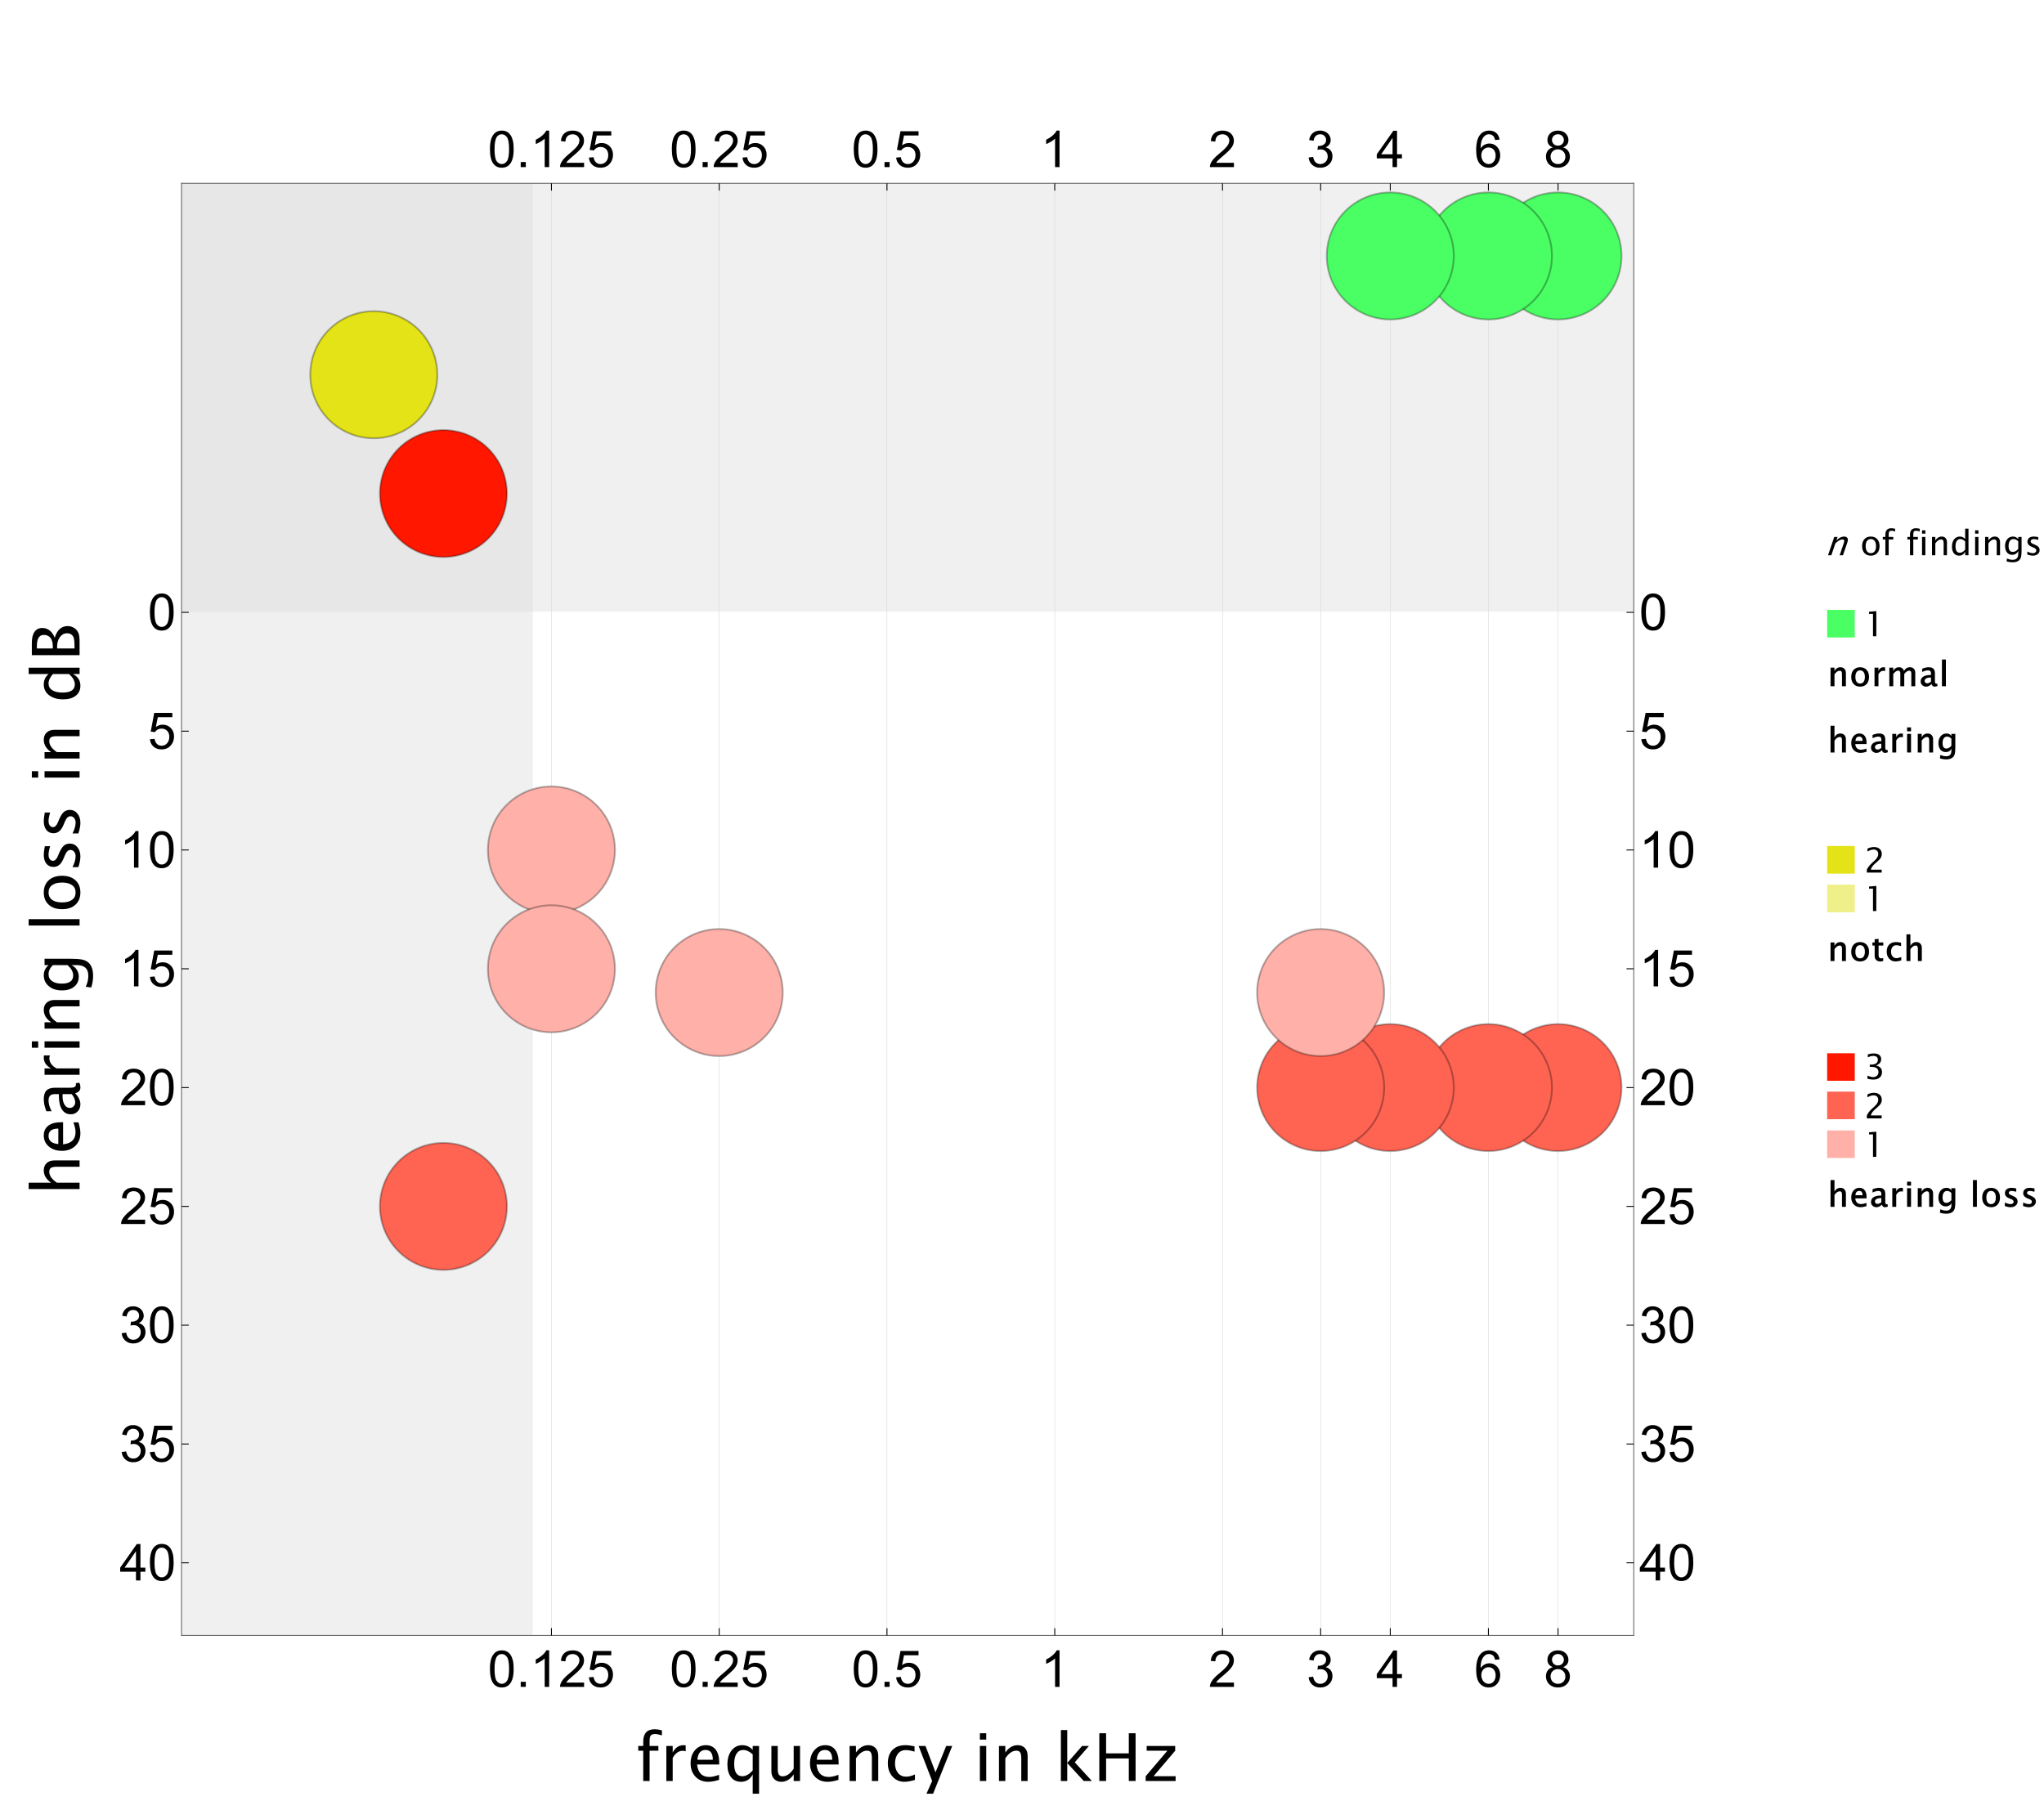 <?xml version="1.0" encoding="UTF-8"?>
<svg xmlns="http://www.w3.org/2000/svg" xmlns:xlink="http://www.w3.org/1999/xlink" width="1126pt" height="1002pt" viewBox="0 0 1126 1002" version="1.1">
<defs>
<g>
<symbol overflow="visible" id="glyph0-0">
<path style="stroke:none;" d="M 3.5 0 L 3.5 -17.5 L 17.5 -17.5 L 17.5 0 Z M 3.938 -0.438 L 17.062 -0.438 L 17.062 -17.062 L 3.938 -17.062 Z M 3.938 -0.438 "/>
</symbol>
<symbol overflow="visible" id="glyph0-1">
<path style="stroke:none;" d="M 1.16 -9.883 C 1.16 -12.25 1.402 -14.156 1.891 -15.605 C 2.379 -17.047 3.105 -18.164 4.066 -18.949 C 5.027 -19.73 6.234 -20.121 7.695 -20.125 C 8.766 -20.121 9.711 -19.902 10.523 -19.473 C 11.336 -19.035 12.004 -18.414 12.535 -17.602 C 13.059 -16.785 13.473 -15.789 13.777 -14.621 C 14.074 -13.445 14.227 -11.867 14.23 -9.883 C 14.227 -7.527 13.984 -5.629 13.504 -4.188 C 13.02 -2.742 12.297 -1.625 11.34 -0.84 C 10.375 -0.051 9.16 0.34 7.695 0.34 C 5.758 0.34 4.242 -0.352 3.145 -1.734 C 1.82 -3.402 1.16 -6.117 1.16 -9.883 Z M 3.691 -9.883 C 3.691 -6.59 4.074 -4.398 4.844 -3.312 C 5.613 -2.219 6.562 -1.676 7.695 -1.68 C 8.82 -1.676 9.773 -2.223 10.547 -3.32 C 11.316 -4.41 11.699 -6.598 11.703 -9.883 C 11.699 -13.18 11.316 -15.371 10.547 -16.457 C 9.773 -17.539 8.812 -18.082 7.668 -18.086 C 6.535 -18.082 5.633 -17.605 4.961 -16.652 C 4.113 -15.43 3.691 -13.172 3.691 -9.883 Z M 3.691 -9.883 "/>
</symbol>
<symbol overflow="visible" id="glyph0-2">
<path style="stroke:none;" d="M 2.543 0 L 2.543 -2.801 L 5.344 -2.801 L 5.344 0 Z M 2.543 0 "/>
</symbol>
<symbol overflow="visible" id="glyph0-3">
<path style="stroke:none;" d="M 10.43 0 L 7.969 0 L 7.969 -15.68 C 7.375 -15.113 6.598 -14.547 5.637 -13.984 C 4.676 -13.418 3.812 -12.996 3.047 -12.715 L 3.047 -15.094 C 4.422 -15.738 5.625 -16.52 6.656 -17.441 C 7.688 -18.359 8.414 -19.254 8.844 -20.125 L 10.43 -20.125 Z M 10.43 0 "/>
</symbol>
<symbol overflow="visible" id="glyph0-4">
<path style="stroke:none;" d="M 14.094 -2.363 L 14.094 0 L 0.848 0 C 0.828 -0.59 0.922 -1.156 1.133 -1.707 C 1.469 -2.605 2.012 -3.496 2.754 -4.375 C 3.496 -5.246 4.566 -6.258 5.973 -7.41 C 8.148 -9.195 9.621 -10.609 10.391 -11.652 C 11.152 -12.695 11.535 -13.684 11.539 -14.613 C 11.535 -15.59 11.188 -16.41 10.492 -17.082 C 9.793 -17.746 8.883 -18.082 7.766 -18.086 C 6.578 -18.082 5.633 -17.727 4.922 -17.02 C 4.211 -16.305 3.848 -15.32 3.84 -14.066 L 1.312 -14.328 C 1.484 -16.211 2.133 -17.648 3.266 -18.641 C 4.391 -19.625 5.91 -20.121 7.82 -20.125 C 9.738 -20.121 11.258 -19.586 12.383 -18.523 C 13.5 -17.453 14.062 -16.133 14.066 -14.559 C 14.062 -13.754 13.898 -12.965 13.574 -12.191 C 13.242 -11.414 12.699 -10.598 11.941 -9.746 C 11.18 -8.887 9.914 -7.711 8.148 -6.219 C 6.668 -4.977 5.719 -4.137 5.305 -3.695 C 4.883 -3.254 4.539 -2.809 4.266 -2.363 Z M 14.094 -2.363 "/>
</symbol>
<symbol overflow="visible" id="glyph0-5">
<path style="stroke:none;" d="M 1.16 -5.25 L 3.746 -5.469 C 3.934 -4.207 4.379 -3.262 5.078 -2.629 C 5.773 -1.992 6.613 -1.676 7.602 -1.68 C 8.781 -1.676 9.785 -2.121 10.609 -3.02 C 11.426 -3.91 11.836 -5.098 11.84 -6.574 C 11.836 -7.977 11.441 -9.082 10.656 -9.895 C 9.863 -10.703 8.832 -11.109 7.559 -11.113 C 6.766 -11.109 6.051 -10.93 5.414 -10.574 C 4.773 -10.211 4.27 -9.742 3.91 -9.172 L 1.598 -9.473 L 3.539 -19.77 L 13.508 -19.77 L 13.508 -17.418 L 5.508 -17.418 L 4.43 -12.031 C 5.633 -12.867 6.895 -13.289 8.215 -13.289 C 9.965 -13.289 11.441 -12.68 12.645 -11.469 C 13.848 -10.254 14.449 -8.695 14.449 -6.793 C 14.449 -4.977 13.918 -3.41 12.863 -2.09 C 11.574 -0.469 9.82 0.34 7.602 0.34 C 5.773 0.34 4.285 -0.168 3.137 -1.188 C 1.98 -2.207 1.324 -3.562 1.16 -5.25 Z M 1.16 -5.25 "/>
</symbol>
<symbol overflow="visible" id="glyph0-6">
<path style="stroke:none;" d="M 1.176 -5.289 L 3.637 -5.617 C 3.914 -4.223 4.395 -3.219 5.078 -2.602 C 5.754 -1.984 6.582 -1.676 7.559 -1.68 C 8.715 -1.676 9.691 -2.078 10.492 -2.883 C 11.285 -3.684 11.684 -4.676 11.688 -5.863 C 11.684 -6.992 11.312 -7.926 10.578 -8.66 C 9.836 -9.395 8.898 -9.762 7.766 -9.762 C 7.297 -9.762 6.719 -9.668 6.027 -9.488 L 6.301 -11.648 C 6.461 -11.629 6.594 -11.617 6.699 -11.621 C 7.742 -11.617 8.688 -11.891 9.527 -12.441 C 10.363 -12.984 10.781 -13.828 10.785 -14.969 C 10.781 -15.871 10.477 -16.617 9.867 -17.211 C 9.258 -17.801 8.469 -18.098 7.504 -18.102 C 6.547 -18.098 5.75 -17.797 5.113 -17.199 C 4.473 -16.594 4.062 -15.691 3.883 -14.492 L 1.422 -14.93 C 1.719 -16.578 2.402 -17.855 3.469 -18.762 C 4.535 -19.668 5.859 -20.121 7.449 -20.125 C 8.539 -20.121 9.547 -19.887 10.469 -19.418 C 11.387 -18.949 12.09 -18.309 12.582 -17.496 C 13.066 -16.684 13.312 -15.82 13.316 -14.914 C 13.312 -14.047 13.078 -13.262 12.617 -12.551 C 12.148 -11.84 11.461 -11.273 10.555 -10.855 C 11.734 -10.578 12.656 -10.012 13.316 -9.152 C 13.969 -8.289 14.297 -7.211 14.301 -5.918 C 14.297 -4.168 13.66 -2.684 12.387 -1.469 C 11.109 -0.254 9.496 0.352 7.547 0.355 C 5.785 0.352 4.324 -0.168 3.164 -1.215 C 2 -2.262 1.336 -3.621 1.176 -5.289 Z M 1.176 -5.289 "/>
</symbol>
<symbol overflow="visible" id="glyph0-7">
<path style="stroke:none;" d="M 9.051 0 L 9.051 -4.797 L 0.355 -4.797 L 0.355 -7.055 L 9.5 -20.043 L 11.512 -20.043 L 11.512 -7.055 L 14.219 -7.055 L 14.219 -4.797 L 11.512 -4.797 L 11.512 0 Z M 9.051 -7.055 L 9.051 -16.09 L 2.773 -7.055 Z M 9.051 -7.055 "/>
</symbol>
<symbol overflow="visible" id="glyph0-8">
<path style="stroke:none;" d="M 13.93 -15.133 L 11.484 -14.941 C 11.266 -15.906 10.953 -16.605 10.555 -17.047 C 9.883 -17.746 9.062 -18.098 8.094 -18.102 C 7.305 -18.098 6.617 -17.879 6.027 -17.445 C 5.25 -16.875 4.641 -16.051 4.195 -14.969 C 3.75 -13.883 3.516 -12.34 3.5 -10.336 C 4.086 -11.234 4.812 -11.902 5.672 -12.344 C 6.527 -12.777 7.426 -12.996 8.367 -13 C 10.008 -12.996 11.402 -12.391 12.555 -11.188 C 13.707 -9.977 14.285 -8.418 14.285 -6.508 C 14.285 -5.246 14.012 -4.078 13.473 -3 C 12.926 -1.918 12.184 -1.09 11.238 -0.52 C 10.289 0.055 9.211 0.34 8.012 0.34 C 5.957 0.34 4.285 -0.414 2.992 -1.922 C 1.695 -3.43 1.047 -5.914 1.051 -9.379 C 1.047 -13.25 1.766 -16.066 3.199 -17.828 C 4.445 -19.355 6.125 -20.121 8.242 -20.125 C 9.816 -20.121 11.109 -19.68 12.117 -18.797 C 13.125 -17.914 13.727 -16.691 13.93 -15.133 Z M 3.883 -6.492 C 3.879 -5.645 4.059 -4.832 4.422 -4.059 C 4.777 -3.281 5.281 -2.691 5.93 -2.289 C 6.578 -1.879 7.258 -1.676 7.969 -1.68 C 9.008 -1.676 9.898 -2.094 10.648 -2.938 C 11.391 -3.773 11.766 -4.914 11.77 -6.355 C 11.766 -7.738 11.395 -8.828 10.66 -9.629 C 9.918 -10.426 8.992 -10.828 7.875 -10.828 C 6.762 -10.828 5.816 -10.426 5.043 -9.629 C 4.266 -8.828 3.879 -7.785 3.883 -6.492 Z M 3.883 -6.492 "/>
</symbol>
<symbol overflow="visible" id="glyph0-9">
<path style="stroke:none;" d="M 4.949 -10.867 C 3.926 -11.238 3.168 -11.773 2.68 -12.469 C 2.184 -13.16 1.938 -13.988 1.941 -14.957 C 1.938 -16.414 2.461 -17.641 3.512 -18.633 C 4.559 -19.625 5.953 -20.121 7.695 -20.125 C 9.441 -20.121 10.852 -19.613 11.918 -18.598 C 12.984 -17.582 13.516 -16.344 13.52 -14.887 C 13.516 -13.953 13.273 -13.145 12.789 -12.461 C 12.301 -11.77 11.559 -11.238 10.566 -10.867 C 11.793 -10.465 12.73 -9.816 13.375 -8.926 C 14.016 -8.027 14.336 -6.961 14.34 -5.727 C 14.336 -4.008 13.73 -2.57 12.52 -1.406 C 11.305 -0.242 9.711 0.34 7.738 0.34 C 5.758 0.34 4.16 -0.242 2.949 -1.414 C 1.734 -2.582 1.129 -4.043 1.133 -5.797 C 1.129 -7.094 1.461 -8.188 2.125 -9.07 C 2.785 -9.949 3.727 -10.547 4.949 -10.867 Z M 4.457 -15.039 C 4.453 -14.09 4.758 -13.316 5.371 -12.715 C 5.98 -12.113 6.773 -11.812 7.75 -11.812 C 8.695 -11.812 9.473 -12.109 10.082 -12.707 C 10.688 -13.301 10.992 -14.031 10.992 -14.902 C 10.992 -15.801 10.68 -16.559 10.055 -17.176 C 9.43 -17.789 8.652 -18.098 7.723 -18.102 C 6.785 -18.098 6.004 -17.797 5.387 -17.199 C 4.762 -16.594 4.453 -15.875 4.457 -15.039 Z M 3.664 -5.781 C 3.66 -5.078 3.828 -4.398 4.16 -3.746 C 4.492 -3.086 4.984 -2.578 5.645 -2.219 C 6.297 -1.855 7.004 -1.676 7.766 -1.68 C 8.938 -1.676 9.91 -2.055 10.676 -2.812 C 11.441 -3.57 11.824 -4.531 11.824 -5.699 C 11.824 -6.883 11.43 -7.863 10.641 -8.637 C 9.852 -9.41 8.863 -9.797 7.684 -9.801 C 6.52 -9.797 5.562 -9.414 4.805 -8.652 C 4.043 -7.883 3.66 -6.926 3.664 -5.781 Z M 3.664 -5.781 "/>
</symbol>
<symbol overflow="visible" id="glyph1-0">
<path style="stroke:none;" d="M 4.551 0 L 4.551 -22.77 L 22.77 -22.77 L 22.77 0 Z M 5.707 -1.156 L 21.613 -1.156 L 21.613 -21.613 L 5.707 -21.613 Z M 5.707 -1.156 "/>
</symbol>
<symbol overflow="visible" id="glyph1-1">
<path style="stroke:none;" d="M 4.16 0 L 4.16 -16.672 L 1.422 -16.672 L 1.422 -19.301 L 4.16 -19.301 L 4.16 -21.613 C 4.16 -26.207 6.254 -28.504 10.449 -28.508 C 11.621 -28.504 12.957 -28.309 14.449 -27.922 L 14.449 -25.133 C 12.867 -25.625 11.602 -25.875 10.652 -25.879 C 9.5 -25.875 8.711 -25.598 8.293 -25.051 C 7.867 -24.496 7.656 -23.477 7.66 -21.984 L 7.66 -19.301 L 12.496 -19.301 L 12.496 -16.672 L 7.66 -16.672 L 7.66 0 Z M 4.16 0 "/>
</symbol>
<symbol overflow="visible" id="glyph1-2">
<path style="stroke:none;" d="M 3.5 0 L 3.5 -19.301 L 7.004 -19.301 L 7.004 -15.676 C 8.387 -18.375 10.402 -19.727 13.047 -19.73 C 13.398 -19.727 13.77 -19.699 14.164 -19.641 L 14.164 -16.352 C 13.555 -16.551 13.023 -16.652 12.566 -16.652 C 10.348 -16.652 8.492 -15.336 7.004 -12.711 L 7.004 0 Z M 3.5 0 "/>
</symbol>
<symbol overflow="visible" id="glyph1-3">
<path style="stroke:none;" d="M 17.648 -0.621 C 15.301 0.09 13.293 0.445 11.625 0.445 C 8.766 0.445 6.441 -0.496 4.656 -2.387 C 2.863 -4.27 1.969 -6.719 1.973 -9.73 C 1.969 -12.652 2.758 -15.051 4.344 -16.922 C 5.922 -18.793 7.945 -19.727 10.414 -19.73 C 12.746 -19.727 14.551 -18.895 15.828 -17.23 C 17.098 -15.562 17.734 -13.203 17.738 -10.148 L 17.719 -9.082 L 5.547 -9.082 C 6.051 -4.508 8.297 -2.219 12.281 -2.223 C 13.738 -2.219 15.527 -2.617 17.648 -3.414 Z M 5.707 -11.711 L 14.219 -11.711 C 14.215 -15.301 12.875 -17.098 10.203 -17.098 C 7.508 -17.098 6.012 -15.301 5.707 -11.711 Z M 5.707 -11.711 "/>
</symbol>
<symbol overflow="visible" id="glyph1-4">
<path style="stroke:none;" d="M 15.906 7.02 L 15.906 -3.625 C 14.48 -0.91 12.332 0.445 9.465 0.445 C 7.137 0.445 5.309 -0.402 3.973 -2.098 C 2.637 -3.793 1.969 -6.109 1.973 -9.047 C 1.969 -12.258 2.727 -14.84 4.242 -16.797 C 5.754 -18.75 7.742 -19.727 10.211 -19.73 C 12.5 -19.727 14.398 -18.852 15.906 -17.098 L 15.906 -19.301 L 19.41 -19.301 L 19.41 7.02 Z M 15.906 -14.699 C 14.09 -16.297 12.367 -17.098 10.742 -17.098 C 9.137 -17.098 7.898 -16.426 7.023 -15.09 C 6.145 -13.746 5.707 -11.852 5.707 -9.402 C 5.707 -4.883 7.199 -2.625 10.191 -2.629 C 12.137 -2.625 14.043 -3.688 15.906 -5.812 Z M 15.906 -14.699 "/>
</symbol>
<symbol overflow="visible" id="glyph1-5">
<path style="stroke:none;" d="M 15.57 0 L 15.57 -3.625 C 13.703 -0.91 11.445 0.445 8.797 0.445 C 7.109 0.445 5.773 -0.082 4.781 -1.145 C 3.785 -2.203 3.285 -3.637 3.289 -5.438 L 3.289 -19.301 L 6.789 -19.301 L 6.789 -6.578 C 6.785 -5.129 6.996 -4.102 7.418 -3.492 C 7.84 -2.883 8.543 -2.578 9.527 -2.578 C 11.66 -2.578 13.672 -3.98 15.57 -6.789 L 15.57 -19.301 L 19.07 -19.301 L 19.07 0 Z M 15.57 0 "/>
</symbol>
<symbol overflow="visible" id="glyph1-6">
<path style="stroke:none;" d="M 3.5 0 L 3.5 -19.301 L 7.004 -19.301 L 7.004 -15.676 C 8.848 -18.375 11.113 -19.727 13.793 -19.73 C 15.473 -19.727 16.809 -19.195 17.801 -18.137 C 18.789 -17.074 19.281 -15.652 19.285 -13.863 L 19.285 0 L 15.781 0 L 15.781 -12.727 C 15.777 -14.156 15.566 -15.176 15.148 -15.789 C 14.727 -16.398 14.031 -16.703 13.062 -16.707 C 10.914 -16.703 8.895 -15.301 7.004 -12.496 L 7.004 0 Z M 3.5 0 "/>
</symbol>
<symbol overflow="visible" id="glyph1-7">
<path style="stroke:none;" d="M 16.902 -0.586 C 14.637 0.102 12.684 0.445 11.039 0.445 C 8.43 0.445 6.266 -0.52 4.551 -2.453 C 2.828 -4.383 1.969 -6.816 1.973 -9.758 C 1.969 -12.895 2.82 -15.344 4.523 -17.098 C 6.223 -18.852 8.594 -19.727 11.641 -19.73 C 13.145 -19.727 14.828 -19.52 16.688 -19.105 L 16.688 -16.176 C 14.711 -16.75 13.102 -17.039 11.863 -17.043 C 10.062 -17.039 8.625 -16.367 7.551 -15.027 C 6.473 -13.68 5.934 -11.887 5.938 -9.652 C 5.934 -7.48 6.492 -5.727 7.605 -4.391 C 8.715 -3.047 10.168 -2.379 11.969 -2.383 C 13.562 -2.379 15.207 -2.789 16.902 -3.609 Z M 16.902 -0.586 "/>
</symbol>
<symbol overflow="visible" id="glyph1-8">
<path style="stroke:none;" d="M 4.609 7.02 L 7.746 -0.008 L 0.285 -19.301 L 4.078 -19.301 L 9.598 -4.777 L 15.492 -19.301 L 18.805 -19.301 L 8.266 7.02 Z M 4.609 7.02 "/>
</symbol>
<symbol overflow="visible" id="glyph1-9">
<path style="stroke:none;" d="M 3.5 0 L 3.5 -19.301 L 7.004 -19.301 L 7.004 0 Z M 3.5 -22.805 L 3.5 -26.305 L 7.004 -26.305 L 7.004 -22.805 Z M 3.5 -22.805 "/>
</symbol>
<symbol overflow="visible" id="glyph1-10">
<path style="stroke:none;" d="M 3.5 0 L 3.5 -28.062 L 7.004 -28.062 L 7.004 -9.934 L 15.18 -19.301 L 18.953 -19.301 L 11.133 -10.289 L 20.57 0 L 16.086 0 L 7.004 -9.898 L 7.004 0 Z M 3.5 0 "/>
</symbol>
<symbol overflow="visible" id="glyph1-11">
<path style="stroke:none;" d="M 3.395 0 L 3.395 -26.305 L 7.129 -26.305 L 7.129 -15.215 L 19.641 -15.215 L 19.641 -26.305 L 23.371 -26.305 L 23.371 0 L 19.641 0 L 19.641 -12.422 L 7.129 -12.422 L 7.129 0 Z M 3.395 0 "/>
</symbol>
<symbol overflow="visible" id="glyph1-12">
<path style="stroke:none;" d="M 2.188 0 L 2.188 -2.629 L 14.133 -16.672 L 2.738 -16.672 L 2.738 -19.301 L 18.449 -19.301 L 18.449 -16.672 L 6.504 -2.629 L 18.68 -2.629 L 18.68 0 Z M 2.188 0 "/>
</symbol>
<symbol overflow="visible" id="glyph2-0">
<path style="stroke:none;" d="M 0 -4.551 L -22.77 -4.551 L -22.77 -22.77 L 0 -22.77 Z M -1.156 -5.707 L -1.156 -21.613 L -21.613 -21.613 L -21.613 -5.707 Z M -1.156 -5.707 "/>
</symbol>
<symbol overflow="visible" id="glyph2-1">
<path style="stroke:none;" d="M 0 -3.5 L -28.062 -3.5 L -28.062 -7.004 L -15.676 -7.004 C -18.375 -8.848 -19.727 -11.113 -19.73 -13.793 C -19.727 -15.473 -19.195 -16.809 -18.137 -17.801 C -17.074 -18.789 -15.652 -19.281 -13.863 -19.285 L 0 -19.285 L 0 -15.781 L -12.727 -15.781 C -14.156 -15.777 -15.176 -15.566 -15.789 -15.148 C -16.398 -14.727 -16.703 -14.031 -16.707 -13.062 C -16.703 -10.914 -15.301 -8.895 -12.496 -7.004 L 0 -7.004 Z M 0 -3.5 "/>
</symbol>
<symbol overflow="visible" id="glyph2-2">
<path style="stroke:none;" d="M -0.621 -17.648 C 0.09 -15.301 0.445 -13.293 0.445 -11.625 C 0.445 -8.766 -0.496 -6.441 -2.387 -4.656 C -4.27 -2.863 -6.719 -1.969 -9.73 -1.973 C -12.652 -1.969 -15.051 -2.758 -16.922 -4.344 C -18.793 -5.922 -19.727 -7.945 -19.73 -10.414 C -19.727 -12.746 -18.895 -14.551 -17.23 -15.828 C -15.562 -17.098 -13.203 -17.734 -10.148 -17.738 L -9.082 -17.719 L -9.082 -5.547 C -4.508 -6.051 -2.219 -8.297 -2.223 -12.281 C -2.219 -13.738 -2.617 -15.527 -3.414 -17.648 Z M -11.711 -5.707 L -11.711 -14.219 C -15.301 -14.215 -17.098 -12.875 -17.098 -10.203 C -17.098 -7.508 -15.301 -6.012 -11.711 -5.707 Z M -11.711 -5.707 "/>
</symbol>
<symbol overflow="visible" id="glyph2-3">
<path style="stroke:none;" d="M -2.453 -13.453 C -0.52 -11.355 0.445 -9.336 0.445 -7.395 C 0.445 -5.793 -0.055 -4.465 -1.055 -3.414 C -2.055 -2.355 -3.32 -1.828 -4.852 -1.832 C -6.961 -1.828 -8.578 -2.715 -9.711 -4.488 C -10.84 -6.258 -11.406 -8.801 -11.41 -12.121 L -11.41 -12.938 L -13.738 -12.938 C -15.977 -12.938 -17.098 -11.77 -17.098 -9.438 C -17.098 -7.621 -16.527 -5.641 -15.391 -3.5 L -18.289 -3.5 C -19.246 -5.855 -19.727 -8.078 -19.73 -10.168 C -19.727 -12.309 -19.238 -13.891 -18.262 -14.91 C -17.281 -15.93 -15.773 -16.441 -13.738 -16.441 L -4.996 -16.441 C -2.992 -16.441 -1.992 -17.055 -1.992 -18.289 C -1.992 -18.438 -2.016 -18.664 -2.062 -18.965 L -0.125 -19.215 C 0.258 -18.418 0.445 -17.543 0.445 -16.582 C 0.445 -14.945 -0.52 -13.902 -2.453 -13.453 Z M -4.355 -12.938 L -9.348 -12.938 L -9.383 -11.82 C -9.379 -9.875 -9.02 -8.309 -8.297 -7.117 C -7.574 -5.926 -6.613 -5.332 -5.422 -5.332 C -4.578 -5.332 -3.867 -5.625 -3.289 -6.219 C -2.703 -6.809 -2.414 -7.535 -2.418 -8.391 C -2.414 -9.844 -3.059 -11.359 -4.355 -12.938 Z M -4.355 -12.938 "/>
</symbol>
<symbol overflow="visible" id="glyph2-4">
<path style="stroke:none;" d="M 0 -3.5 L -19.301 -3.5 L -19.301 -7.004 L -15.676 -7.004 C -18.375 -8.387 -19.727 -10.402 -19.73 -13.047 C -19.727 -13.398 -19.699 -13.77 -19.641 -14.164 L -16.352 -14.164 C -16.551 -13.555 -16.652 -13.023 -16.652 -12.566 C -16.652 -10.348 -15.336 -8.492 -12.711 -7.004 L 0 -7.004 Z M 0 -3.5 "/>
</symbol>
<symbol overflow="visible" id="glyph2-5">
<path style="stroke:none;" d="M 0 -3.5 L -19.301 -3.5 L -19.301 -7.004 L 0 -7.004 Z M -22.805 -3.5 L -26.305 -3.5 L -26.305 -7.004 L -22.805 -7.004 Z M -22.805 -3.5 "/>
</symbol>
<symbol overflow="visible" id="glyph2-6">
<path style="stroke:none;" d="M 0 -3.5 L -19.301 -3.5 L -19.301 -7.004 L -15.676 -7.004 C -18.375 -8.848 -19.727 -11.113 -19.73 -13.793 C -19.727 -15.473 -19.195 -16.809 -18.137 -17.801 C -17.074 -18.789 -15.652 -19.281 -13.863 -19.285 L 0 -19.285 L 0 -15.781 L -12.727 -15.781 C -14.156 -15.777 -15.176 -15.566 -15.789 -15.148 C -16.398 -14.727 -16.703 -14.031 -16.707 -13.062 C -16.703 -10.914 -15.301 -8.895 -12.496 -7.004 L 0 -7.004 Z M 0 -3.5 "/>
</symbol>
<symbol overflow="visible" id="glyph2-7">
<path style="stroke:none;" d="M 6.418 -3.574 L 3.395 -3.98 C 4.34 -6.008 4.816 -8.016 4.816 -9.996 C 4.816 -13.934 2.727 -15.902 -1.457 -15.906 L -4.496 -15.906 C -3.215 -15.301 -2.223 -14.438 -1.512 -13.316 C -0.801 -12.195 -0.445 -10.945 -0.445 -9.57 C -0.445 -7.23 -1.281 -5.383 -2.957 -4.02 C -4.633 -2.652 -6.906 -1.969 -9.777 -1.973 C -12.711 -1.969 -15.105 -2.746 -16.957 -4.305 C -18.805 -5.855 -19.727 -7.867 -19.73 -10.336 C -19.727 -12.492 -18.852 -14.348 -17.098 -15.906 L -19.301 -15.906 L -19.301 -19.41 L -5.262 -19.41 C -2.238 -19.406 -0.004 -19.25 1.445 -18.938 C 2.895 -18.621 4.082 -18.031 5.012 -17.168 C 6.629 -15.637 7.441 -13.25 7.445 -10.008 C 7.441 -7.777 7.098 -5.633 6.418 -3.574 Z M -6.695 -15.906 L -14.703 -15.906 C -16.297 -14.363 -17.098 -12.684 -17.098 -10.867 C -17.098 -9.25 -16.449 -7.984 -15.16 -7.074 C -13.867 -6.16 -12.082 -5.707 -9.801 -5.707 C -5.609 -5.707 -3.516 -7.195 -3.52 -10.176 C -3.516 -12.203 -4.574 -14.113 -6.695 -15.906 Z M -6.695 -15.906 "/>
</symbol>
<symbol overflow="visible" id="glyph2-8">
<path style="stroke:none;" d="M 0 -3.5 L -28.062 -3.5 L -28.062 -7.004 L 0 -7.004 Z M 0 -3.5 "/>
</symbol>
<symbol overflow="visible" id="glyph2-9">
<path style="stroke:none;" d="M 0.445 -11.18 C 0.445 -8.348 -0.461 -6.105 -2.273 -4.453 C -4.086 -2.797 -6.543 -1.969 -9.652 -1.973 C -12.754 -1.969 -15.211 -2.797 -17.02 -4.453 C -18.824 -6.105 -19.727 -8.348 -19.73 -11.18 C -19.727 -14.008 -18.824 -16.25 -17.02 -17.906 C -15.211 -19.559 -12.754 -20.383 -9.652 -20.387 C -6.543 -20.383 -4.086 -19.559 -2.273 -17.906 C -0.461 -16.25 0.445 -14.008 0.445 -11.18 Z M -2.188 -11.172 C -2.184 -12.906 -2.836 -14.254 -4.141 -15.215 C -5.441 -16.172 -7.277 -16.652 -9.652 -16.652 C -12.02 -16.652 -13.855 -16.172 -15.152 -15.215 C -16.449 -14.254 -17.098 -12.906 -17.098 -11.172 C -17.098 -9.43 -16.449 -8.082 -15.152 -7.133 C -13.855 -6.18 -12.02 -5.707 -9.652 -5.707 C -7.277 -5.707 -5.441 -6.18 -4.141 -7.133 C -2.836 -8.082 -2.184 -9.43 -2.188 -11.172 Z M -2.188 -11.172 "/>
</symbol>
<symbol overflow="visible" id="glyph2-10">
<path style="stroke:none;" d="M -0.676 -2.789 L -3.891 -2.789 C -2.754 -5.078 -2.184 -7.066 -2.188 -8.762 C -2.184 -9.766 -2.457 -10.602 -3.004 -11.27 C -3.547 -11.93 -4.227 -12.262 -5.047 -12.266 C -6.242 -12.262 -7.234 -11.332 -8.016 -9.473 L -8.887 -7.43 C -10.141 -4.406 -11.949 -2.895 -14.309 -2.898 C -15.988 -2.895 -17.312 -3.488 -18.281 -4.684 C -19.246 -5.871 -19.727 -7.504 -19.73 -9.578 C -19.727 -10.656 -19.578 -11.988 -19.285 -13.578 L -19.141 -14.309 L -16.227 -14.309 C -16.805 -12.352 -17.098 -10.793 -17.098 -9.633 C -17.098 -8.613 -16.875 -7.797 -16.43 -7.188 C -15.984 -6.574 -15.387 -6.27 -14.645 -6.273 C -13.586 -6.27 -12.699 -7.121 -11.98 -8.832 L -11.27 -10.523 C -10.457 -12.43 -9.605 -13.777 -8.715 -14.574 C -7.816 -15.363 -6.703 -15.762 -5.367 -15.766 C -3.672 -15.762 -2.277 -15.094 -1.188 -13.758 C -0.098 -12.418 0.445 -10.703 0.445 -8.621 C 0.445 -7.02 0.074 -5.078 -0.676 -2.789 Z M -0.676 -2.789 "/>
</symbol>
<symbol overflow="visible" id="glyph2-11">
<path style="stroke:none;" d="M 0 -15.906 L -3.625 -15.906 C -0.91 -14.48 0.445 -12.332 0.445 -9.465 C 0.445 -7.137 -0.402 -5.309 -2.098 -3.973 C -3.793 -2.637 -6.109 -1.969 -9.047 -1.973 C -12.258 -1.969 -14.84 -2.727 -16.797 -4.242 C -18.75 -5.754 -19.727 -7.742 -19.73 -10.211 C -19.727 -12.5 -18.852 -14.398 -17.098 -15.906 L -28.062 -15.906 L -28.062 -19.41 L 0 -19.41 Z M -14.699 -15.906 C -16.297 -14.09 -17.098 -12.367 -17.098 -10.742 C -17.098 -9.137 -16.426 -7.898 -15.09 -7.023 C -13.746 -6.145 -11.852 -5.707 -9.402 -5.707 C -4.883 -5.707 -2.625 -7.199 -2.629 -10.191 C -2.625 -12.137 -3.688 -14.043 -5.812 -15.906 Z M -14.699 -15.906 "/>
</symbol>
<symbol overflow="visible" id="glyph2-12">
<path style="stroke:none;" d="M 0 -3.395 L -26.305 -3.395 L -26.305 -10.219 C -26.301 -12.848 -25.805 -14.863 -24.812 -16.27 C -23.816 -17.672 -22.383 -18.375 -20.512 -18.379 C -18.992 -18.375 -17.641 -17.906 -16.457 -16.973 C -15.27 -16.035 -14.352 -14.703 -13.703 -12.977 C -12.387 -17.273 -10.012 -19.422 -6.578 -19.426 C -5.035 -19.422 -3.664 -18.949 -2.469 -18.004 C -1.555 -17.281 -0.918 -16.41 -0.551 -15.391 C -0.184 -14.371 0 -12.957 0 -11.145 Z M -2.789 -7.09 L -2.789 -7.855 C -2.789 -10.586 -2.961 -12.352 -3.305 -13.156 C -3.957 -14.691 -5.164 -15.461 -6.934 -15.465 C -8.492 -15.461 -9.793 -14.766 -10.832 -13.371 C -11.867 -11.973 -12.387 -10.227 -12.387 -8.137 L -12.387 -7.09 Z M -14.754 -7.09 L -14.754 -8.281 C -14.754 -10.281 -15.18 -11.828 -16.031 -12.918 C -16.883 -14.008 -18.098 -14.555 -19.676 -14.555 C -22.234 -14.555 -23.512 -12.551 -23.516 -8.551 L -23.516 -7.09 Z M -14.754 -7.09 "/>
</symbol>
<symbol overflow="visible" id="glyph3-0">
<path style="stroke:none;" d="M 2.375 0 L 6.414 -11.883 L 15.922 -11.883 L 11.883 0 Z M 3.184 -0.602 L 11.484 -0.602 L 15.113 -11.281 L 6.812 -11.281 Z M 3.184 -0.602 "/>
</symbol>
<symbol overflow="visible" id="glyph3-1">
<path style="stroke:none;" d="M 1.828 0 L 5.25 -10.074 L 7.078 -10.074 L 6.438 -8.184 C 7.879 -9.59 9.301 -10.293 10.699 -10.297 C 11.574 -10.293 12.176 -10.016 12.508 -9.465 C 12.832 -8.91 12.836 -8.168 12.523 -7.234 L 10.066 0 L 8.238 0 L 10.496 -6.641 C 10.746 -7.387 10.82 -7.922 10.711 -8.242 C 10.598 -8.559 10.285 -8.719 9.781 -8.719 C 8.656 -8.719 7.355 -7.984 5.871 -6.523 L 3.656 0 Z M 1.828 0 "/>
</symbol>
<symbol overflow="visible" id="glyph4-0">
<path style="stroke:none;" d="M 2.375 0 L 2.375 -11.883 L 11.883 -11.883 L 11.883 0 Z M 2.977 -0.602 L 11.281 -0.602 L 11.281 -11.281 L 2.977 -11.281 Z M 2.977 -0.602 "/>
</symbol>
<symbol overflow="visible" id="glyph4-1">
<path style="stroke:none;" d="M 5.836 0.23 C 4.355 0.227 3.184 -0.242 2.324 -1.188 C 1.461 -2.129 1.031 -3.414 1.031 -5.039 C 1.031 -6.656 1.461 -7.938 2.324 -8.883 C 3.184 -9.824 4.355 -10.293 5.836 -10.297 C 7.312 -10.293 8.48 -9.824 9.344 -8.883 C 10.207 -7.938 10.641 -6.656 10.641 -5.039 C 10.641 -3.414 10.207 -2.129 9.344 -1.188 C 8.48 -0.242 7.312 0.227 5.836 0.23 Z M 5.832 -1.141 C 6.734 -1.137 7.438 -1.477 7.941 -2.16 C 8.438 -2.84 8.688 -3.801 8.691 -5.039 C 8.688 -6.273 8.438 -7.23 7.941 -7.91 C 7.438 -8.586 6.734 -8.922 5.832 -8.926 C 4.918 -8.922 4.215 -8.586 3.723 -7.91 C 3.223 -7.23 2.977 -6.273 2.977 -5.039 C 2.977 -3.801 3.223 -2.84 3.723 -2.16 C 4.215 -1.477 4.918 -1.137 5.832 -1.141 Z M 5.832 -1.141 "/>
</symbol>
<symbol overflow="visible" id="glyph4-2">
<path style="stroke:none;" d="M 2.172 0 L 2.172 -8.703 L 0.742 -8.703 L 0.742 -10.074 L 2.172 -10.074 L 2.172 -11.281 C 2.168 -13.676 3.262 -14.875 5.453 -14.879 C 6.066 -14.875 6.762 -14.773 7.543 -14.574 L 7.543 -13.117 C 6.715 -13.375 6.055 -13.504 5.562 -13.508 C 4.957 -13.504 4.547 -13.359 4.328 -13.074 C 4.105 -12.785 3.996 -12.254 4 -11.477 L 4 -10.074 L 6.523 -10.074 L 6.523 -8.703 L 4 -8.703 L 4 0 Z M 2.172 0 "/>
</symbol>
<symbol overflow="visible" id="glyph4-3">
<path style="stroke:none;" d="M 1.828 0 L 1.828 -10.074 L 3.656 -10.074 L 3.656 0 Z M 1.828 -11.902 L 1.828 -13.73 L 3.656 -13.73 L 3.656 -11.902 Z M 1.828 -11.902 "/>
</symbol>
<symbol overflow="visible" id="glyph4-4">
<path style="stroke:none;" d="M 1.828 0 L 1.828 -10.074 L 3.656 -10.074 L 3.656 -8.184 C 4.617 -9.59 5.797 -10.293 7.199 -10.297 C 8.074 -10.293 8.77 -10.016 9.289 -9.465 C 9.805 -8.91 10.066 -8.168 10.066 -7.234 L 10.066 0 L 8.238 0 L 8.238 -6.641 C 8.238 -7.387 8.125 -7.922 7.906 -8.242 C 7.684 -8.559 7.324 -8.719 6.82 -8.719 C 5.699 -8.719 4.645 -7.984 3.656 -6.523 L 3.656 0 Z M 1.828 0 "/>
</symbol>
<symbol overflow="visible" id="glyph4-5">
<path style="stroke:none;" d="M 8.305 0 L 8.305 -1.891 C 7.555 -0.477 6.434 0.227 4.941 0.23 C 3.723 0.227 2.77 -0.211 2.074 -1.094 C 1.379 -1.977 1.031 -3.188 1.031 -4.723 C 1.031 -6.395 1.426 -7.742 2.215 -8.766 C 3.004 -9.785 4.043 -10.293 5.332 -10.297 C 6.527 -10.293 7.516 -9.836 8.305 -8.926 L 8.305 -14.648 L 10.129 -14.648 L 10.129 0 Z M 8.305 -7.672 C 7.352 -8.504 6.453 -8.922 5.609 -8.926 C 4.77 -8.922 4.121 -8.574 3.664 -7.875 C 3.203 -7.176 2.977 -6.184 2.977 -4.906 C 2.977 -2.547 3.758 -1.371 5.32 -1.371 C 6.336 -1.371 7.328 -1.926 8.305 -3.035 Z M 8.305 -7.672 "/>
</symbol>
<symbol overflow="visible" id="glyph4-6">
<path style="stroke:none;" d="M 1.863 3.348 L 2.078 1.773 C 3.137 2.266 4.184 2.512 5.219 2.516 C 7.273 2.512 8.301 1.422 8.305 -0.762 L 8.305 -2.348 C 7.984 -1.676 7.535 -1.156 6.949 -0.785 C 6.363 -0.414 5.711 -0.227 4.996 -0.23 C 3.773 -0.227 2.809 -0.664 2.098 -1.543 C 1.387 -2.414 1.031 -3.602 1.031 -5.102 C 1.031 -6.633 1.434 -7.883 2.246 -8.848 C 3.055 -9.812 4.105 -10.293 5.395 -10.297 C 6.52 -10.293 7.488 -9.836 8.305 -8.926 L 8.305 -10.074 L 10.129 -10.074 L 10.129 -2.746 C 10.125 -1.164 10.043 0 9.883 0.754 C 9.719 1.508 9.41 2.129 8.961 2.617 C 8.16 3.461 6.914 3.883 5.223 3.887 C 4.059 3.883 2.941 3.703 1.863 3.348 Z M 8.305 -3.496 L 8.305 -7.676 C 7.492 -8.508 6.617 -8.922 5.672 -8.926 C 4.828 -8.922 4.168 -8.586 3.691 -7.914 C 3.215 -7.238 2.977 -6.305 2.977 -5.117 C 2.977 -2.926 3.754 -1.832 5.312 -1.836 C 6.367 -1.832 7.363 -2.387 8.305 -3.496 Z M 8.305 -3.496 "/>
</symbol>
<symbol overflow="visible" id="glyph4-7">
<path style="stroke:none;" d="M 1.457 -0.352 L 1.457 -2.031 C 2.648 -1.434 3.688 -1.137 4.574 -1.141 C 5.098 -1.137 5.535 -1.277 5.883 -1.566 C 6.227 -1.848 6.398 -2.203 6.402 -2.633 C 6.398 -3.254 5.914 -3.773 4.945 -4.184 L 3.879 -4.637 C 2.301 -5.289 1.512 -6.234 1.512 -7.469 C 1.512 -8.344 1.82 -9.035 2.441 -9.539 C 3.062 -10.043 3.914 -10.293 5 -10.297 C 5.559 -10.293 6.254 -10.219 7.086 -10.066 L 7.469 -9.992 L 7.469 -8.469 C 6.445 -8.77 5.633 -8.922 5.027 -8.926 C 4.496 -8.922 4.07 -8.809 3.75 -8.578 C 3.43 -8.344 3.27 -8.031 3.273 -7.645 C 3.27 -7.094 3.715 -6.629 4.609 -6.254 L 5.492 -5.883 C 6.484 -5.461 7.191 -5.016 7.605 -4.551 C 8.02 -4.082 8.227 -3.5 8.23 -2.801 C 8.227 -1.918 7.875 -1.191 7.18 -0.621 C 6.477 -0.055 5.586 0.227 4.5 0.23 C 3.664 0.227 2.648 0.035 1.457 -0.352 Z M 1.457 -0.352 "/>
</symbol>
<symbol overflow="visible" id="glyph4-8">
<path style="stroke:none;" d="M 4.973 0 L 4.973 -12.355 L 2.793 -12.355 L 2.793 -13.508 L 6.801 -13.852 L 6.801 0 Z M 4.973 0 "/>
</symbol>
<symbol overflow="visible" id="glyph4-9">
<path style="stroke:none;" d="M 1.578 0 L 1.578 -1.605 C 2.105 -2.848 3.18 -4.199 4.801 -5.668 L 5.848 -6.605 C 7.191 -7.82 7.863 -9.031 7.867 -10.234 C 7.863 -10.996 7.633 -11.598 7.176 -12.039 C 6.715 -12.477 6.082 -12.695 5.273 -12.699 C 4.328 -12.695 3.211 -12.332 1.922 -11.605 L 1.922 -13.211 C 3.137 -13.785 4.348 -14.074 5.559 -14.074 C 6.844 -14.074 7.875 -13.727 8.652 -13.035 C 9.426 -12.34 9.812 -11.422 9.816 -10.277 C 9.812 -9.457 9.617 -8.727 9.227 -8.09 C 8.832 -7.449 8.102 -6.676 7.031 -5.77 L 6.328 -5.168 C 4.859 -3.922 4.012 -2.734 3.785 -1.605 L 9.75 -1.605 L 9.75 0 Z M 1.578 0 "/>
</symbol>
<symbol overflow="visible" id="glyph4-10">
<path style="stroke:none;" d="M 1.93 -0.102 L 1.93 -1.816 C 3.234 -1.293 4.266 -1.031 5.016 -1.031 C 5.898 -1.031 6.613 -1.285 7.164 -1.793 C 7.711 -2.301 7.984 -2.961 7.988 -3.781 C 7.984 -5.711 6.633 -6.68 3.926 -6.68 L 3.199 -6.68 L 3.199 -7.902 L 3.844 -7.914 C 6.383 -7.91 7.652 -8.805 7.652 -10.594 C 7.652 -11.996 6.809 -12.695 5.125 -12.699 C 4.219 -12.695 3.215 -12.438 2.113 -11.922 L 2.113 -13.527 C 3.195 -13.891 4.238 -14.074 5.242 -14.074 C 6.605 -14.074 7.652 -13.801 8.387 -13.258 C 9.113 -12.711 9.48 -11.922 9.48 -10.895 C 9.48 -9.277 8.523 -8.129 6.613 -7.445 C 8.828 -6.926 9.938 -5.711 9.938 -3.805 C 9.938 -2.508 9.508 -1.496 8.656 -0.762 C 7.797 -0.027 6.625 0.34 5.141 0.344 C 4.289 0.34 3.219 0.195 1.93 -0.102 Z M 1.93 -0.102 "/>
</symbol>
<symbol overflow="visible" id="glyph5-0">
<path style="stroke:none;" d="M 2.328 0 L 2.328 -12.016 L 12.023 -12.016 L 12.023 0 Z M 3.293 -0.957 L 11.059 -0.957 L 11.059 -11.059 L 3.293 -11.059 Z M 3.293 -0.957 "/>
</symbol>
<symbol overflow="visible" id="glyph5-1">
<path style="stroke:none;" d="M 1.789 0 L 1.789 -10.25 L 3.961 -10.25 L 3.961 -8.391 C 4.711 -9.773 5.805 -10.465 7.242 -10.465 C 8.16 -10.465 8.891 -10.172 9.434 -9.59 C 9.977 -9.008 10.246 -8.238 10.25 -7.277 L 10.25 0 L 8.082 0 L 8.082 -6.695 C 8.078 -7.387 7.984 -7.867 7.801 -8.137 C 7.609 -8.406 7.301 -8.543 6.871 -8.543 C 5.844 -8.543 4.875 -7.867 3.961 -6.52 L 3.961 0 Z M 1.789 0 "/>
</symbol>
<symbol overflow="visible" id="glyph5-2">
<path style="stroke:none;" d="M 5.91 0.223 C 4.398 0.223 3.203 -0.258 2.328 -1.223 C 1.445 -2.184 1.008 -3.484 1.012 -5.125 C 1.008 -6.762 1.449 -8.062 2.332 -9.023 C 3.211 -9.984 4.402 -10.465 5.91 -10.465 C 7.414 -10.465 8.609 -9.98 9.492 -9.02 C 10.375 -8.051 10.816 -6.754 10.816 -5.125 C 10.816 -3.488 10.375 -2.188 9.496 -1.223 C 8.613 -0.258 7.418 0.223 5.91 0.223 Z M 5.906 -1.492 C 6.734 -1.488 7.375 -1.801 7.836 -2.43 C 8.293 -3.051 8.523 -3.949 8.527 -5.125 C 8.523 -6.293 8.293 -7.188 7.836 -7.812 C 7.371 -8.434 6.73 -8.746 5.906 -8.75 C 5.082 -8.746 4.441 -8.438 3.984 -7.816 C 3.527 -7.195 3.297 -6.297 3.301 -5.125 C 3.297 -3.945 3.527 -3.047 3.984 -2.426 C 4.438 -1.801 5.078 -1.488 5.906 -1.492 Z M 5.906 -1.492 "/>
</symbol>
<symbol overflow="visible" id="glyph5-3">
<path style="stroke:none;" d="M 1.789 0 L 1.789 -10.25 L 3.961 -10.25 L 3.961 -8.391 C 4.465 -9.773 5.43 -10.465 6.859 -10.465 C 7.043 -10.465 7.297 -10.438 7.625 -10.391 L 7.625 -8.363 C 7.16 -8.461 6.824 -8.512 6.613 -8.516 C 5.555 -8.512 4.672 -7.887 3.961 -6.641 L 3.961 0 Z M 1.789 0 "/>
</symbol>
<symbol overflow="visible" id="glyph5-4">
<path style="stroke:none;" d="M 1.789 0 L 1.789 -10.25 L 3.961 -10.25 L 3.961 -8.391 C 4.633 -9.773 5.688 -10.465 7.129 -10.465 C 8.539 -10.465 9.453 -9.773 9.875 -8.391 C 10.617 -9.777 11.707 -10.469 13.137 -10.473 C 14.059 -10.469 14.777 -10.195 15.297 -9.645 C 15.816 -9.09 16.078 -8.332 16.078 -7.371 L 16.078 0 L 13.906 0 L 13.906 -7.086 C 13.902 -8.086 13.52 -8.59 12.75 -8.59 C 11.883 -8.59 10.973 -7.973 10.02 -6.742 L 10.02 0 L 7.848 0 L 7.848 -7.086 C 7.844 -8.094 7.453 -8.602 6.668 -8.602 C 5.828 -8.602 4.926 -7.98 3.961 -6.742 L 3.961 0 Z M 1.789 0 "/>
</symbol>
<symbol overflow="visible" id="glyph5-5">
<path style="stroke:none;" d="M 6.965 -1.258 C 6.016 -0.27 5.016 0.223 3.969 0.223 C 3.094 0.223 2.371 -0.047 1.801 -0.594 C 1.223 -1.137 0.938 -1.828 0.938 -2.668 C 0.938 -3.809 1.41 -4.688 2.363 -5.297 C 3.312 -5.902 4.656 -6.203 6.391 -6.207 L 6.625 -6.207 L 6.625 -7.215 C 6.621 -8.234 6.086 -8.746 5.016 -8.75 C 4.117 -8.746 3.039 -8.457 1.789 -7.875 L 1.789 -9.672 C 3.094 -10.199 4.293 -10.465 5.387 -10.465 C 6.535 -10.465 7.391 -10.195 7.953 -9.66 C 8.508 -9.121 8.789 -8.305 8.793 -7.215 L 8.793 -2.742 C 8.789 -1.84 9.039 -1.387 9.547 -1.391 C 9.613 -1.387 9.785 -1.402 10.059 -1.43 L 10.215 -0.145 C 9.707 0.102 9.195 0.223 8.672 0.223 C 7.734 0.223 7.164 -0.27 6.965 -1.258 Z M 6.625 -2.504 L 6.625 -4.785 L 6.227 -4.797 C 5.273 -4.793 4.516 -4.621 3.953 -4.285 C 3.387 -3.941 3.105 -3.5 3.109 -2.961 C 3.105 -2.574 3.238 -2.254 3.504 -2 C 3.77 -1.738 4.094 -1.609 4.48 -1.613 C 5.18 -1.609 5.895 -1.906 6.625 -2.504 Z M 6.625 -2.504 "/>
</symbol>
<symbol overflow="visible" id="glyph5-6">
<path style="stroke:none;" d="M 1.789 0 L 1.789 -14.73 L 3.961 -14.73 L 3.961 0 Z M 1.789 0 "/>
</symbol>
<symbol overflow="visible" id="glyph5-7">
<path style="stroke:none;" d="M 1.789 0 L 1.789 -14.73 L 3.961 -14.73 L 3.961 -8.391 C 4.711 -9.773 5.805 -10.465 7.242 -10.465 C 8.16 -10.465 8.891 -10.172 9.434 -9.59 C 9.977 -9.008 10.246 -8.238 10.25 -7.277 L 10.25 0 L 8.082 0 L 8.082 -6.695 C 8.078 -7.387 7.984 -7.867 7.801 -8.137 C 7.609 -8.406 7.301 -8.543 6.871 -8.543 C 5.844 -8.543 4.875 -7.867 3.961 -6.52 L 3.961 0 Z M 1.789 0 "/>
</symbol>
<symbol overflow="visible" id="glyph5-8">
<path style="stroke:none;" d="M 9.418 -0.371 C 8.105 0.027 7.012 0.223 6.137 0.223 C 4.613 0.223 3.379 -0.277 2.434 -1.281 C 1.48 -2.281 1.008 -3.578 1.012 -5.172 C 1.008 -6.711 1.43 -7.98 2.273 -8.977 C 3.117 -9.973 4.199 -10.469 5.52 -10.473 C 6.777 -10.469 7.746 -10.023 8.434 -9.129 C 9.113 -8.234 9.457 -7.043 9.461 -5.562 L 9.449 -4.656 L 3.219 -4.656 C 3.461 -2.559 4.547 -1.512 6.473 -1.512 C 7.199 -1.512 8.18 -1.715 9.418 -2.125 Z M 3.301 -6.375 L 7.281 -6.375 C 7.277 -7.961 6.652 -8.754 5.41 -8.758 C 4.148 -8.754 3.445 -7.961 3.301 -6.375 Z M 3.301 -6.375 "/>
</symbol>
<symbol overflow="visible" id="glyph5-9">
<path style="stroke:none;" d="M 1.789 0 L 1.789 -10.25 L 3.961 -10.25 L 3.961 0 Z M 1.789 -11.672 L 1.789 -13.832 L 3.961 -13.832 L 3.961 -11.672 Z M 1.789 -11.672 "/>
</symbol>
<symbol overflow="visible" id="glyph5-10">
<path style="stroke:none;" d="M 1.828 3.219 L 2.07 1.355 C 3.234 1.84 4.312 2.086 5.305 2.086 C 7.195 2.086 8.145 1.078 8.145 -0.938 L 8.145 -2.305 C 8.059 -1.684 7.711 -1.184 7.109 -0.805 C 6.504 -0.418 5.832 -0.227 5.086 -0.23 C 3.828 -0.227 2.832 -0.676 2.105 -1.574 C 1.371 -2.469 1.008 -3.672 1.012 -5.188 C 1.008 -6.734 1.422 -8.004 2.254 -8.988 C 3.078 -9.973 4.152 -10.465 5.48 -10.465 C 6.637 -10.465 7.527 -10.016 8.145 -9.121 L 8.145 -10.25 L 10.316 -10.25 L 10.316 -2.883 C 10.312 -1.328 10.23 -0.168 10.066 0.598 C 9.898 1.363 9.578 1.996 9.113 2.5 C 8.293 3.367 7.027 3.801 5.309 3.805 C 4.145 3.801 2.984 3.605 1.828 3.219 Z M 8.145 -3.688 L 8.145 -7.633 C 7.426 -8.375 6.625 -8.746 5.75 -8.75 C 4.992 -8.746 4.395 -8.438 3.957 -7.824 C 3.516 -7.203 3.297 -6.332 3.301 -5.207 C 3.297 -3.188 3.996 -2.18 5.395 -2.18 C 6.375 -2.18 7.293 -2.68 8.145 -3.688 Z M 8.145 -3.688 "/>
</symbol>
<symbol overflow="visible" id="glyph5-11">
<path style="stroke:none;" d="M 6.578 -0.051 C 5.91 0.133 5.367 0.223 4.945 0.223 C 3.98 0.223 3.223 -0.055 2.68 -0.613 C 2.133 -1.168 1.863 -1.938 1.863 -2.918 L 1.863 -8.535 L 0.629 -8.535 L 0.629 -10.25 L 1.863 -10.25 L 1.863 -12.027 L 4.035 -12.219 L 4.035 -10.25 L 6.625 -10.25 L 6.625 -8.535 L 4.035 -8.535 L 4.035 -3.246 C 4.031 -2.074 4.523 -1.488 5.516 -1.492 C 5.738 -1.488 6.094 -1.527 6.578 -1.613 Z M 6.578 -0.051 "/>
</symbol>
<symbol overflow="visible" id="glyph5-12">
<path style="stroke:none;" d="M 9.035 -0.355 C 7.77 0.031 6.703 0.223 5.84 0.223 C 4.445 0.223 3.293 -0.289 2.379 -1.312 C 1.465 -2.336 1.008 -3.625 1.012 -5.18 C 1.008 -6.836 1.461 -8.129 2.371 -9.062 C 3.273 -9.996 4.531 -10.465 6.145 -10.465 C 6.922 -10.465 7.848 -10.344 8.926 -10.109 L 8.926 -8.273 C 7.758 -8.57 6.871 -8.719 6.262 -8.719 C 5.402 -8.719 4.715 -8.395 4.199 -7.75 C 3.68 -7.102 3.422 -6.227 3.422 -5.125 C 3.422 -4.055 3.688 -3.199 4.223 -2.559 C 4.758 -1.914 5.457 -1.594 6.316 -1.594 C 7.105 -1.594 8.012 -1.805 9.035 -2.227 Z M 9.035 -0.355 "/>
</symbol>
<symbol overflow="visible" id="glyph5-13">
<path style="stroke:none;" d="M 1.43 -0.402 L 1.43 -2.367 C 2.75 -1.781 3.828 -1.488 4.672 -1.492 C 5.141 -1.488 5.527 -1.609 5.828 -1.859 C 6.129 -2.102 6.281 -2.406 6.281 -2.77 C 6.281 -3.297 5.93 -3.742 5.23 -4.105 L 4.074 -4.551 C 2.344 -5.227 1.48 -6.211 1.484 -7.508 C 1.48 -8.422 1.805 -9.145 2.457 -9.676 C 3.105 -10.199 3.984 -10.465 5.094 -10.465 C 5.641 -10.465 6.359 -10.383 7.25 -10.219 L 7.711 -10.133 L 7.711 -8.305 C 6.555 -8.598 5.688 -8.746 5.117 -8.75 C 4.633 -8.746 4.258 -8.648 3.992 -8.453 C 3.719 -8.254 3.586 -7.996 3.59 -7.68 C 3.586 -7.215 3.984 -6.816 4.781 -6.484 L 5.645 -6.121 C 6.648 -5.695 7.371 -5.238 7.805 -4.754 C 8.234 -4.266 8.449 -3.66 8.453 -2.934 C 8.449 -2.008 8.086 -1.25 7.363 -0.664 C 6.633 -0.07 5.711 0.223 4.598 0.223 C 3.758 0.223 2.703 0.016 1.43 -0.402 Z M 1.43 -0.402 "/>
</symbol>
</g>
<clipPath id="clip1">
  <path d="M 99.84 100.801 L 294 100.801 L 294 900.961 L 99.84 900.961 Z M 99.84 100.801 "/>
</clipPath>
<clipPath id="clip2">
  <path d="M 303 100.801 L 304 100.801 L 304 900.961 L 303 900.961 Z M 303 100.801 "/>
</clipPath>
<clipPath id="clip3">
  <path d="M 396 100.801 L 397 100.801 L 397 900.961 L 396 900.961 Z M 396 100.801 "/>
</clipPath>
<clipPath id="clip4">
  <path d="M 488 100.801 L 489 100.801 L 489 900.961 L 488 900.961 Z M 488 100.801 "/>
</clipPath>
<clipPath id="clip5">
  <path d="M 580 100.801 L 582 100.801 L 582 900.961 L 580 900.961 Z M 580 100.801 "/>
</clipPath>
<clipPath id="clip6">
  <path d="M 673 100.801 L 674 100.801 L 674 900.961 L 673 900.961 Z M 673 100.801 "/>
</clipPath>
<clipPath id="clip7">
  <path d="M 727 100.801 L 728 100.801 L 728 900.961 L 727 900.961 Z M 727 100.801 "/>
</clipPath>
<clipPath id="clip8">
  <path d="M 765 100.801 L 766 100.801 L 766 900.961 L 765 900.961 Z M 765 100.801 "/>
</clipPath>
<clipPath id="clip9">
  <path d="M 819 100.801 L 821 100.801 L 821 900.961 L 819 900.961 Z M 819 100.801 "/>
</clipPath>
<clipPath id="clip10">
  <path d="M 858 100.801 L 859 100.801 L 859 900.961 L 858 900.961 Z M 858 100.801 "/>
</clipPath>
<clipPath id="clip11">
  <path d="M 99.84 100.801 L 900 100.801 L 900 337 L 99.84 337 Z M 99.84 100.801 "/>
</clipPath>
<clipPath id="clip12">
  <path d="M 1006.559 336 L 1021.68 336 L 1021.68 351.121 L 1006.559 351.121 Z M 1006.559 336 "/>
</clipPath>
<clipPath id="clip13">
  <path d="M 1006.559 466.078 L 1021.68 466.078 L 1021.68 481.199 L 1006.559 481.199 Z M 1006.559 466.078 "/>
</clipPath>
<clipPath id="clip14">
  <path d="M 1006.559 487.441 L 1021.68 487.441 L 1021.68 502.559 L 1006.559 502.559 Z M 1006.559 487.441 "/>
</clipPath>
<clipPath id="clip15">
  <path d="M 1006.559 580.32 L 1021.68 580.32 L 1021.68 595.441 L 1006.559 595.441 Z M 1006.559 580.32 "/>
</clipPath>
<clipPath id="clip16">
  <path d="M 1006.559 601.441 L 1021.68 601.441 L 1021.68 616.559 L 1006.559 616.559 Z M 1006.559 601.441 "/>
</clipPath>
<clipPath id="clip17">
  <path d="M 1006.559 622.801 L 1021.68 622.801 L 1021.68 637.922 L 1006.559 637.922 Z M 1006.559 622.801 "/>
</clipPath>
</defs>
<g id="surface475">
<g clip-path="url(#clip1)" clip-rule="nonzero">
<path style="fill:none;stroke-width:360;stroke-linecap:butt;stroke-linejoin:miter;stroke:rgb(84.999%,84.999%,84.999%);stroke-opacity:0.4;stroke-miterlimit:3.25;" d="M 113.492 901 L 113.492 101 "/>
</g>
<g clip-path="url(#clip2)" clip-rule="nonzero">
<path style="fill:none;stroke-width:0.2;stroke-linecap:butt;stroke-linejoin:miter;stroke:rgb(50%,50%,50%);stroke-opacity:0.4;stroke-miterlimit:3.25;" d="M 303.773 901 L 303.773 101 "/>
</g>
<g clip-path="url(#clip3)" clip-rule="nonzero">
<path style="fill:none;stroke-width:0.2;stroke-linecap:butt;stroke-linejoin:miter;stroke:rgb(50%,50%,50%);stroke-opacity:0.4;stroke-miterlimit:3.25;" d="M 396.195 901 L 396.195 101 "/>
</g>
<g clip-path="url(#clip4)" clip-rule="nonzero">
<path style="fill:none;stroke-width:0.2;stroke-linecap:butt;stroke-linejoin:miter;stroke:rgb(50%,50%,50%);stroke-opacity:0.4;stroke-miterlimit:3.25;" d="M 488.613 901 L 488.613 101 "/>
</g>
<g clip-path="url(#clip5)" clip-rule="nonzero">
<path style="fill:none;stroke-width:0.2;stroke-linecap:butt;stroke-linejoin:miter;stroke:rgb(50%,50%,50%);stroke-opacity:0.4;stroke-miterlimit:3.25;" d="M 581.035 901 L 581.035 101 "/>
</g>
<g clip-path="url(#clip6)" clip-rule="nonzero">
<path style="fill:none;stroke-width:0.2;stroke-linecap:butt;stroke-linejoin:miter;stroke:rgb(50%,50%,50%);stroke-opacity:0.4;stroke-miterlimit:3.25;" d="M 673.453 901 L 673.453 101 "/>
</g>
<g clip-path="url(#clip7)" clip-rule="nonzero">
<path style="fill:none;stroke-width:0.2;stroke-linecap:butt;stroke-linejoin:miter;stroke:rgb(50%,50%,50%);stroke-opacity:0.4;stroke-miterlimit:3.25;" d="M 727.516 901 L 727.516 101 "/>
</g>
<g clip-path="url(#clip8)" clip-rule="nonzero">
<path style="fill:none;stroke-width:0.2;stroke-linecap:butt;stroke-linejoin:miter;stroke:rgb(50%,50%,50%);stroke-opacity:0.4;stroke-miterlimit:3.25;" d="M 765.875 901 L 765.875 101 "/>
</g>
<g clip-path="url(#clip9)" clip-rule="nonzero">
<path style="fill:none;stroke-width:0.2;stroke-linecap:butt;stroke-linejoin:miter;stroke:rgb(50%,50%,50%);stroke-opacity:0.4;stroke-miterlimit:3.25;" d="M 819.934 901 L 819.934 101 "/>
</g>
<g clip-path="url(#clip10)" clip-rule="nonzero">
<path style="fill:none;stroke-width:0.2;stroke-linecap:butt;stroke-linejoin:miter;stroke:rgb(50%,50%,50%);stroke-opacity:0.4;stroke-miterlimit:3.25;" d="M 858.293 901 L 858.293 101 "/>
</g>
<g clip-path="url(#clip11)" clip-rule="nonzero">
<path style="fill:none;stroke-width:392;stroke-linecap:butt;stroke-linejoin:miter;stroke:rgb(84.999%,84.999%,84.999%);stroke-opacity:0.4;stroke-miterlimit:3.25;" d="M 100 141 L 900 141 "/>
</g>
<path style="fill-rule:evenodd;fill:rgb(28.999%,99.998%,39%);fill-opacity:1;stroke-width:1;stroke-linecap:square;stroke-linejoin:miter;stroke:rgb(0%,0%,0%);stroke-opacity:0.3;stroke-miterlimit:3.25;" d="M 893.281 141 C 893.281 131.723 889.594 122.82 883.031 116.262 C 876.473 109.699 867.57 106.012 858.293 106.012 C 849.016 106.012 840.113 109.699 833.555 116.262 C 826.992 122.82 823.305 131.723 823.305 141 C 823.305 150.277 826.992 159.18 833.555 165.738 C 840.113 172.301 849.016 175.988 858.293 175.988 C 867.57 175.988 876.473 172.301 883.031 165.738 C 889.594 159.18 893.281 150.277 893.281 141 Z M 893.281 141 "/>
<path style="fill-rule:evenodd;fill:rgb(28.999%,99.998%,39%);fill-opacity:1;stroke-width:1;stroke-linecap:square;stroke-linejoin:miter;stroke:rgb(0%,0%,0%);stroke-opacity:0.3;stroke-miterlimit:3.25;" d="M 854.922 141 C 854.922 131.723 851.234 122.82 844.676 116.262 C 838.113 109.699 829.215 106.012 819.934 106.012 C 810.656 106.012 801.758 109.699 795.195 116.262 C 788.633 122.82 784.949 131.723 784.949 141 C 784.949 150.277 788.633 159.18 795.195 165.738 C 801.758 172.301 810.656 175.988 819.934 175.988 C 829.215 175.988 838.113 172.301 844.676 165.738 C 851.234 159.18 854.922 150.277 854.922 141 Z M 854.922 141 "/>
<path style="fill-rule:evenodd;fill:rgb(28.999%,99.998%,39%);fill-opacity:1;stroke-width:1;stroke-linecap:square;stroke-linejoin:miter;stroke:rgb(0%,0%,0%);stroke-opacity:0.3;stroke-miterlimit:3.25;" d="M 800.859 141 C 800.859 131.723 797.176 122.82 790.613 116.262 C 784.051 109.699 775.152 106.012 765.875 106.012 C 756.594 106.012 747.695 109.699 741.133 116.262 C 734.574 122.82 730.887 131.723 730.887 141 C 730.887 150.277 734.574 159.18 741.133 165.738 C 747.695 172.301 756.594 175.988 765.875 175.988 C 775.152 175.988 784.051 172.301 790.613 165.738 C 797.176 159.18 800.859 150.277 800.859 141 Z M 800.859 141 "/>
<path style="fill-rule:evenodd;fill:rgb(88.998%,88.998%,9%);fill-opacity:1;stroke-width:1;stroke-linecap:square;stroke-linejoin:miter;stroke:rgb(0%,0%,0%);stroke-opacity:0.3;stroke-miterlimit:3.25;" d="M 240.898 206.453 C 240.898 197.176 237.215 188.277 230.652 181.715 C 224.09 175.152 215.191 171.469 205.914 171.469 C 196.633 171.469 187.734 175.152 181.172 181.715 C 174.613 188.277 170.926 197.176 170.926 206.453 C 170.926 215.734 174.613 224.633 181.172 231.195 C 187.734 237.754 196.633 241.441 205.914 241.441 C 215.191 241.441 224.09 237.754 230.652 231.195 C 237.215 224.633 240.898 215.734 240.898 206.453 Z M 240.898 206.453 "/>
<path style="fill-rule:evenodd;fill:rgb(99.998%,9%,0%);fill-opacity:1;stroke-width:1;stroke-linecap:square;stroke-linejoin:miter;stroke:rgb(0%,0%,0%);stroke-opacity:0.3;stroke-miterlimit:3.25;" d="M 279.258 271.91 C 279.258 262.629 275.57 253.73 269.008 247.168 C 262.449 240.609 253.551 236.922 244.27 236.922 C 234.992 236.922 226.094 240.609 219.531 247.168 C 212.969 253.73 209.285 262.629 209.285 271.91 C 209.285 281.188 212.969 290.086 219.531 296.648 C 226.094 303.211 234.992 306.895 244.27 306.895 C 253.551 306.895 262.449 303.211 269.008 296.648 C 275.57 290.086 279.258 281.188 279.258 271.91 Z M 279.258 271.91 "/>
<path style="fill-rule:evenodd;fill:rgb(99.998%,39%,32.333%);fill-opacity:1;stroke-width:1;stroke-linecap:square;stroke-linejoin:miter;stroke:rgb(0%,0%,0%);stroke-opacity:0.3;stroke-miterlimit:3.25;" d="M 893.281 599.184 C 893.281 589.902 889.594 581.004 883.031 574.441 C 876.473 567.883 867.57 564.195 858.293 564.195 C 849.016 564.195 840.113 567.883 833.555 574.441 C 826.992 581.004 823.305 589.902 823.305 599.184 C 823.305 608.461 826.992 617.359 833.555 623.922 C 840.113 630.484 849.016 634.168 858.293 634.168 C 867.57 634.168 876.473 630.484 883.031 623.922 C 889.594 617.359 893.281 608.461 893.281 599.184 Z M 893.281 599.184 "/>
<path style="fill-rule:evenodd;fill:rgb(99.998%,39%,32.333%);fill-opacity:1;stroke-width:1;stroke-linecap:square;stroke-linejoin:miter;stroke:rgb(0%,0%,0%);stroke-opacity:0.3;stroke-miterlimit:3.25;" d="M 854.922 599.184 C 854.922 589.902 851.234 581.004 844.676 574.441 C 838.113 567.883 829.215 564.195 819.934 564.195 C 810.656 564.195 801.758 567.883 795.195 574.441 C 788.633 581.004 784.949 589.902 784.949 599.184 C 784.949 608.461 788.633 617.359 795.195 623.922 C 801.758 630.484 810.656 634.168 819.934 634.168 C 829.215 634.168 838.113 630.484 844.676 623.922 C 851.234 617.359 854.922 608.461 854.922 599.184 Z M 854.922 599.184 "/>
<path style="fill-rule:evenodd;fill:rgb(99.998%,39%,32.333%);fill-opacity:1;stroke-width:1;stroke-linecap:square;stroke-linejoin:miter;stroke:rgb(0%,0%,0%);stroke-opacity:0.3;stroke-miterlimit:3.25;" d="M 800.859 599.184 C 800.859 589.902 797.176 581.004 790.613 574.441 C 784.051 567.883 775.152 564.195 765.875 564.195 C 756.594 564.195 747.695 567.883 741.133 574.441 C 734.574 581.004 730.887 589.902 730.887 599.184 C 730.887 608.461 734.574 617.359 741.133 623.922 C 747.695 630.484 756.594 634.168 765.875 634.168 C 775.152 634.168 784.051 630.484 790.613 623.922 C 797.176 617.359 800.859 608.461 800.859 599.184 Z M 800.859 599.184 "/>
<path style="fill-rule:evenodd;fill:rgb(99.998%,39%,32.333%);fill-opacity:1;stroke-width:1;stroke-linecap:square;stroke-linejoin:miter;stroke:rgb(0%,0%,0%);stroke-opacity:0.3;stroke-miterlimit:3.25;" d="M 762.504 599.184 C 762.504 589.902 758.816 581.004 752.254 574.441 C 745.695 567.883 736.793 564.195 727.516 564.195 C 718.238 564.195 709.336 567.883 702.777 574.441 C 696.215 581.004 692.527 589.902 692.527 599.184 C 692.527 608.461 696.215 617.359 702.777 623.922 C 709.336 630.484 718.238 634.168 727.516 634.168 C 736.793 634.168 745.695 630.484 752.254 623.922 C 758.816 617.359 762.504 608.461 762.504 599.184 Z M 762.504 599.184 "/>
<path style="fill-rule:evenodd;fill:rgb(99.998%,39%,32.333%);fill-opacity:1;stroke-width:1;stroke-linecap:square;stroke-linejoin:miter;stroke:rgb(0%,0%,0%);stroke-opacity:0.3;stroke-miterlimit:3.25;" d="M 279.258 664.637 C 279.258 655.355 275.57 646.457 269.008 639.898 C 262.449 633.336 253.551 629.648 244.27 629.648 C 234.992 629.648 226.094 633.336 219.531 639.898 C 212.969 646.457 209.285 655.355 209.285 664.637 C 209.285 673.914 212.969 682.816 219.531 689.375 C 226.094 695.938 234.992 699.625 244.27 699.625 C 253.551 699.625 262.449 695.938 269.008 689.375 C 275.57 682.816 279.258 673.914 279.258 664.637 Z M 279.258 664.637 "/>
<path style="fill-rule:evenodd;fill:rgb(99.998%,68.999%,65.666%);fill-opacity:1;stroke-width:1;stroke-linecap:square;stroke-linejoin:miter;stroke:rgb(0%,0%,0%);stroke-opacity:0.3;stroke-miterlimit:3.25;" d="M 762.504 546.816 C 762.504 537.539 758.816 528.641 752.254 522.078 C 745.695 515.516 736.793 511.832 727.516 511.832 C 718.238 511.832 709.336 515.516 702.777 522.078 C 696.215 528.641 692.527 537.539 692.527 546.816 C 692.527 556.098 696.215 564.996 702.777 571.559 C 709.336 578.117 718.238 581.805 727.516 581.805 C 736.793 581.805 745.695 578.117 752.254 571.559 C 758.816 564.996 762.504 556.098 762.504 546.816 Z M 762.504 546.816 "/>
<path style="fill-rule:evenodd;fill:rgb(99.998%,68.999%,65.666%);fill-opacity:1;stroke-width:1;stroke-linecap:square;stroke-linejoin:miter;stroke:rgb(0%,0%,0%);stroke-opacity:0.3;stroke-miterlimit:3.25;" d="M 431.184 546.816 C 431.184 537.539 427.496 528.641 420.934 522.078 C 414.371 515.516 405.473 511.832 396.195 511.832 C 386.914 511.832 378.016 515.516 371.457 522.078 C 364.895 528.641 361.207 537.539 361.207 546.816 C 361.207 556.098 364.895 564.996 371.457 571.559 C 378.016 578.117 386.914 581.805 396.195 581.805 C 405.473 581.805 414.371 578.117 420.934 571.559 C 427.496 564.996 431.184 556.098 431.184 546.816 Z M 431.184 546.816 "/>
<path style="fill-rule:evenodd;fill:rgb(99.998%,68.999%,65.666%);fill-opacity:1;stroke-width:1;stroke-linecap:square;stroke-linejoin:miter;stroke:rgb(0%,0%,0%);stroke-opacity:0.3;stroke-miterlimit:3.25;" d="M 338.762 468.273 C 338.762 458.992 335.074 450.094 328.516 443.535 C 321.953 436.973 313.055 433.285 303.773 433.285 C 294.496 433.285 285.598 436.973 279.035 443.535 C 272.473 450.094 268.789 458.992 268.789 468.273 C 268.789 477.551 272.473 486.449 279.035 493.012 C 285.598 499.574 294.496 503.258 303.773 503.258 C 313.055 503.258 321.953 499.574 328.516 493.012 C 335.074 486.449 338.762 477.551 338.762 468.273 Z M 338.762 468.273 "/>
<path style="fill-rule:evenodd;fill:rgb(99.998%,68.999%,65.666%);fill-opacity:1;stroke-width:1;stroke-linecap:square;stroke-linejoin:miter;stroke:rgb(0%,0%,0%);stroke-opacity:0.3;stroke-miterlimit:3.25;" d="M 338.762 533.727 C 338.762 524.449 335.074 515.551 328.516 508.988 C 321.953 502.426 313.055 498.742 303.773 498.742 C 294.496 498.742 285.598 502.426 279.035 508.988 C 272.473 515.551 268.789 524.449 268.789 533.727 C 268.789 543.008 272.473 551.906 279.035 558.465 C 285.598 565.027 294.496 568.715 303.773 568.715 C 313.055 568.715 321.953 565.027 328.516 558.465 C 335.074 551.906 338.762 543.008 338.762 533.727 Z M 338.762 533.727 "/>
<path style="fill:none;stroke-width:0.5;stroke-linecap:square;stroke-linejoin:miter;stroke:rgb(39.999%,39.999%,39.999%);stroke-opacity:1;stroke-miterlimit:3.25;" d="M 900 901 L 100 901 "/>
<path style="fill:none;stroke-width:0.5;stroke-linecap:square;stroke-linejoin:miter;stroke:rgb(39.999%,39.999%,39.999%);stroke-opacity:1;stroke-miterlimit:3.25;" d="M 100 901 L 100 101 "/>
<path style="fill:none;stroke-width:0.5;stroke-linecap:square;stroke-linejoin:miter;stroke:rgb(39.999%,39.999%,39.999%);stroke-opacity:1;stroke-miterlimit:3.25;" d="M 100 101 L 900 101 "/>
<path style="fill:none;stroke-width:0.5;stroke-linecap:square;stroke-linejoin:miter;stroke:rgb(39.999%,39.999%,39.999%);stroke-opacity:1;stroke-miterlimit:3.25;" d="M 900 101 L 900 901 "/>
<path style="fill:none;stroke-width:0.5;stroke-linecap:butt;stroke-linejoin:miter;stroke:rgb(0%,0%,0%);stroke-opacity:1;stroke-miterlimit:3.25;" d="M 303.773 901 L 303.773 897 "/>
<g style="fill:rgb(0%,0%,0%);fill-opacity:1;">
  <use xlink:href="#glyph0-1" x="268.741" y="929.348"/>
  <use xlink:href="#glyph0-2" x="284.313" y="929.348"/>
  <use xlink:href="#glyph0-3" x="292.093" y="929.348"/>
  <use xlink:href="#glyph0-4" x="307.665" y="929.348"/>
  <use xlink:href="#glyph0-5" x="323.237" y="929.348"/>
</g>
<path style="fill:none;stroke-width:0.5;stroke-linecap:butt;stroke-linejoin:miter;stroke:rgb(0%,0%,0%);stroke-opacity:1;stroke-miterlimit:3.25;" d="M 396.195 901 L 396.195 897 "/>
<g style="fill:rgb(0%,0%,0%);fill-opacity:1;">
  <use xlink:href="#glyph0-1" x="368.947" y="929.348"/>
  <use xlink:href="#glyph0-2" x="384.519" y="929.348"/>
  <use xlink:href="#glyph0-4" x="392.298" y="929.348"/>
  <use xlink:href="#glyph0-5" x="407.871" y="929.348"/>
</g>
<path style="fill:none;stroke-width:0.5;stroke-linecap:butt;stroke-linejoin:miter;stroke:rgb(0%,0%,0%);stroke-opacity:1;stroke-miterlimit:3.25;" d="M 488.613 901 L 488.613 897 "/>
<g style="fill:rgb(0%,0%,0%);fill-opacity:1;">
  <use xlink:href="#glyph0-1" x="469.152" y="929.348"/>
  <use xlink:href="#glyph0-2" x="484.725" y="929.348"/>
  <use xlink:href="#glyph0-5" x="492.504" y="929.348"/>
</g>
<path style="fill:none;stroke-width:0.5;stroke-linecap:butt;stroke-linejoin:miter;stroke:rgb(0%,0%,0%);stroke-opacity:1;stroke-miterlimit:3.25;" d="M 581.035 901 L 581.035 897 "/>
<g style="fill:rgb(0%,0%,0%);fill-opacity:1;">
  <use xlink:href="#glyph0-3" x="573.248" y="929.348"/>
</g>
<path style="fill:none;stroke-width:0.5;stroke-linecap:butt;stroke-linejoin:miter;stroke:rgb(0%,0%,0%);stroke-opacity:1;stroke-miterlimit:3.25;" d="M 673.453 901 L 673.453 897 "/>
<g style="fill:rgb(0%,0%,0%);fill-opacity:1;">
  <use xlink:href="#glyph0-4" x="665.668" y="929.348"/>
</g>
<path style="fill:none;stroke-width:0.5;stroke-linecap:butt;stroke-linejoin:miter;stroke:rgb(0%,0%,0%);stroke-opacity:1;stroke-miterlimit:3.25;" d="M 727.516 901 L 727.516 897 "/>
<g style="fill:rgb(0%,0%,0%);fill-opacity:1;">
  <use xlink:href="#glyph0-6" x="719.73" y="929.348"/>
</g>
<path style="fill:none;stroke-width:0.5;stroke-linecap:butt;stroke-linejoin:miter;stroke:rgb(0%,0%,0%);stroke-opacity:1;stroke-miterlimit:3.25;" d="M 765.875 901 L 765.875 897 "/>
<g style="fill:rgb(0%,0%,0%);fill-opacity:1;">
  <use xlink:href="#glyph0-7" x="758.087" y="929.348"/>
</g>
<path style="fill:none;stroke-width:0.5;stroke-linecap:butt;stroke-linejoin:miter;stroke:rgb(0%,0%,0%);stroke-opacity:1;stroke-miterlimit:3.25;" d="M 819.934 901 L 819.934 897 "/>
<g style="fill:rgb(0%,0%,0%);fill-opacity:1;">
  <use xlink:href="#glyph0-8" x="812.149" y="929.348"/>
</g>
<path style="fill:none;stroke-width:0.5;stroke-linecap:butt;stroke-linejoin:miter;stroke:rgb(0%,0%,0%);stroke-opacity:1;stroke-miterlimit:3.25;" d="M 858.293 901 L 858.293 897 "/>
<g style="fill:rgb(0%,0%,0%);fill-opacity:1;">
  <use xlink:href="#glyph0-9" x="850.507" y="929.348"/>
</g>
<path style="fill:none;stroke-width:0.5;stroke-linecap:butt;stroke-linejoin:miter;stroke:rgb(0%,0%,0%);stroke-opacity:1;stroke-miterlimit:3.25;" d="M 100 337.363 L 104 337.363 "/>
<g style="fill:rgb(0%,0%,0%);fill-opacity:1;">
  <use xlink:href="#glyph0-1" x="81.428" y="347.071"/>
</g>
<path style="fill:none;stroke-width:0.5;stroke-linecap:butt;stroke-linejoin:miter;stroke:rgb(0%,0%,0%);stroke-opacity:1;stroke-miterlimit:3.25;" d="M 100 402.816 L 104 402.816 "/>
<g style="fill:rgb(0%,0%,0%);fill-opacity:1;">
  <use xlink:href="#glyph0-5" x="81.428" y="412.525"/>
</g>
<path style="fill:none;stroke-width:0.5;stroke-linecap:butt;stroke-linejoin:miter;stroke:rgb(0%,0%,0%);stroke-opacity:1;stroke-miterlimit:3.25;" d="M 100 468.273 L 104 468.273 "/>
<g style="fill:rgb(0%,0%,0%);fill-opacity:1;">
  <use xlink:href="#glyph0-3" x="65.855" y="477.98"/>
  <use xlink:href="#glyph0-1" x="81.428" y="477.98"/>
</g>
<path style="fill:none;stroke-width:0.5;stroke-linecap:butt;stroke-linejoin:miter;stroke:rgb(0%,0%,0%);stroke-opacity:1;stroke-miterlimit:3.25;" d="M 100 533.727 L 104 533.727 "/>
<g style="fill:rgb(0%,0%,0%);fill-opacity:1;">
  <use xlink:href="#glyph0-3" x="65.855" y="543.434"/>
  <use xlink:href="#glyph0-5" x="81.428" y="543.434"/>
</g>
<path style="fill:none;stroke-width:0.5;stroke-linecap:butt;stroke-linejoin:miter;stroke:rgb(0%,0%,0%);stroke-opacity:1;stroke-miterlimit:3.25;" d="M 100 599.184 L 104 599.184 "/>
<g style="fill:rgb(0%,0%,0%);fill-opacity:1;">
  <use xlink:href="#glyph0-4" x="65.855" y="608.889"/>
  <use xlink:href="#glyph0-1" x="81.428" y="608.889"/>
</g>
<path style="fill:none;stroke-width:0.5;stroke-linecap:butt;stroke-linejoin:miter;stroke:rgb(0%,0%,0%);stroke-opacity:1;stroke-miterlimit:3.25;" d="M 100 664.637 L 104 664.637 "/>
<g style="fill:rgb(0%,0%,0%);fill-opacity:1;">
  <use xlink:href="#glyph0-4" x="65.855" y="674.343"/>
  <use xlink:href="#glyph0-5" x="81.428" y="674.343"/>
</g>
<path style="fill:none;stroke-width:0.5;stroke-linecap:butt;stroke-linejoin:miter;stroke:rgb(0%,0%,0%);stroke-opacity:1;stroke-miterlimit:3.25;" d="M 100 730.09 L 104 730.09 "/>
<g style="fill:rgb(0%,0%,0%);fill-opacity:1;">
  <use xlink:href="#glyph0-6" x="65.855" y="739.798"/>
  <use xlink:href="#glyph0-1" x="81.428" y="739.798"/>
</g>
<path style="fill:none;stroke-width:0.5;stroke-linecap:butt;stroke-linejoin:miter;stroke:rgb(0%,0%,0%);stroke-opacity:1;stroke-miterlimit:3.25;" d="M 100 795.547 L 104 795.547 "/>
<g style="fill:rgb(0%,0%,0%);fill-opacity:1;">
  <use xlink:href="#glyph0-6" x="65.855" y="805.252"/>
  <use xlink:href="#glyph0-5" x="81.428" y="805.252"/>
</g>
<path style="fill:none;stroke-width:0.5;stroke-linecap:butt;stroke-linejoin:miter;stroke:rgb(0%,0%,0%);stroke-opacity:1;stroke-miterlimit:3.25;" d="M 100 861 L 104 861 "/>
<g style="fill:rgb(0%,0%,0%);fill-opacity:1;">
  <use xlink:href="#glyph0-7" x="65.855" y="870.707"/>
  <use xlink:href="#glyph0-1" x="81.428" y="870.707"/>
</g>
<path style="fill:none;stroke-width:0.5;stroke-linecap:butt;stroke-linejoin:miter;stroke:rgb(0%,0%,0%);stroke-opacity:1;stroke-miterlimit:3.25;" d="M 303.773 101 L 303.773 105 "/>
<g style="fill:rgb(0%,0%,0%);fill-opacity:1;">
  <use xlink:href="#glyph0-1" x="268.741" y="92.066"/>
  <use xlink:href="#glyph0-2" x="284.313" y="92.066"/>
  <use xlink:href="#glyph0-3" x="292.093" y="92.066"/>
  <use xlink:href="#glyph0-4" x="307.665" y="92.066"/>
  <use xlink:href="#glyph0-5" x="323.237" y="92.066"/>
</g>
<path style="fill:none;stroke-width:0.5;stroke-linecap:butt;stroke-linejoin:miter;stroke:rgb(0%,0%,0%);stroke-opacity:1;stroke-miterlimit:3.25;" d="M 396.195 101 L 396.195 105 "/>
<g style="fill:rgb(0%,0%,0%);fill-opacity:1;">
  <use xlink:href="#glyph0-1" x="368.947" y="92.066"/>
  <use xlink:href="#glyph0-2" x="384.519" y="92.066"/>
  <use xlink:href="#glyph0-4" x="392.298" y="92.066"/>
  <use xlink:href="#glyph0-5" x="407.871" y="92.066"/>
</g>
<path style="fill:none;stroke-width:0.5;stroke-linecap:butt;stroke-linejoin:miter;stroke:rgb(0%,0%,0%);stroke-opacity:1;stroke-miterlimit:3.25;" d="M 488.613 101 L 488.613 105 "/>
<g style="fill:rgb(0%,0%,0%);fill-opacity:1;">
  <use xlink:href="#glyph0-1" x="469.152" y="92.066"/>
  <use xlink:href="#glyph0-2" x="484.725" y="92.066"/>
  <use xlink:href="#glyph0-5" x="492.504" y="92.066"/>
</g>
<path style="fill:none;stroke-width:0.5;stroke-linecap:butt;stroke-linejoin:miter;stroke:rgb(0%,0%,0%);stroke-opacity:1;stroke-miterlimit:3.25;" d="M 581.035 101 L 581.035 105 "/>
<g style="fill:rgb(0%,0%,0%);fill-opacity:1;">
  <use xlink:href="#glyph0-3" x="573.248" y="92.066"/>
</g>
<path style="fill:none;stroke-width:0.5;stroke-linecap:butt;stroke-linejoin:miter;stroke:rgb(0%,0%,0%);stroke-opacity:1;stroke-miterlimit:3.25;" d="M 673.453 101 L 673.453 105 "/>
<g style="fill:rgb(0%,0%,0%);fill-opacity:1;">
  <use xlink:href="#glyph0-4" x="665.668" y="92.066"/>
</g>
<path style="fill:none;stroke-width:0.5;stroke-linecap:butt;stroke-linejoin:miter;stroke:rgb(0%,0%,0%);stroke-opacity:1;stroke-miterlimit:3.25;" d="M 727.516 101 L 727.516 105 "/>
<g style="fill:rgb(0%,0%,0%);fill-opacity:1;">
  <use xlink:href="#glyph0-6" x="719.73" y="92.066"/>
</g>
<path style="fill:none;stroke-width:0.5;stroke-linecap:butt;stroke-linejoin:miter;stroke:rgb(0%,0%,0%);stroke-opacity:1;stroke-miterlimit:3.25;" d="M 765.875 101 L 765.875 105 "/>
<g style="fill:rgb(0%,0%,0%);fill-opacity:1;">
  <use xlink:href="#glyph0-7" x="758.087" y="92.066"/>
</g>
<path style="fill:none;stroke-width:0.5;stroke-linecap:butt;stroke-linejoin:miter;stroke:rgb(0%,0%,0%);stroke-opacity:1;stroke-miterlimit:3.25;" d="M 819.934 101 L 819.934 105 "/>
<g style="fill:rgb(0%,0%,0%);fill-opacity:1;">
  <use xlink:href="#glyph0-8" x="812.149" y="92.066"/>
</g>
<path style="fill:none;stroke-width:0.5;stroke-linecap:butt;stroke-linejoin:miter;stroke:rgb(0%,0%,0%);stroke-opacity:1;stroke-miterlimit:3.25;" d="M 858.293 101 L 858.293 105 "/>
<g style="fill:rgb(0%,0%,0%);fill-opacity:1;">
  <use xlink:href="#glyph0-9" x="850.507" y="92.066"/>
</g>
<path style="fill:none;stroke-width:0.5;stroke-linecap:butt;stroke-linejoin:miter;stroke:rgb(0%,0%,0%);stroke-opacity:1;stroke-miterlimit:3.25;" d="M 900 337.363 L 896 337.363 "/>
<g style="fill:rgb(0%,0%,0%);fill-opacity:1;">
  <use xlink:href="#glyph0-1" x="903" y="347.071"/>
</g>
<path style="fill:none;stroke-width:0.5;stroke-linecap:butt;stroke-linejoin:miter;stroke:rgb(0%,0%,0%);stroke-opacity:1;stroke-miterlimit:3.25;" d="M 900 402.816 L 896 402.816 "/>
<g style="fill:rgb(0%,0%,0%);fill-opacity:1;">
  <use xlink:href="#glyph0-5" x="903" y="412.525"/>
</g>
<path style="fill:none;stroke-width:0.5;stroke-linecap:butt;stroke-linejoin:miter;stroke:rgb(0%,0%,0%);stroke-opacity:1;stroke-miterlimit:3.25;" d="M 900 468.273 L 896 468.273 "/>
<g style="fill:rgb(0%,0%,0%);fill-opacity:1;">
  <use xlink:href="#glyph0-3" x="903" y="477.98"/>
  <use xlink:href="#glyph0-1" x="918.572" y="477.98"/>
</g>
<path style="fill:none;stroke-width:0.5;stroke-linecap:butt;stroke-linejoin:miter;stroke:rgb(0%,0%,0%);stroke-opacity:1;stroke-miterlimit:3.25;" d="M 900 533.727 L 896 533.727 "/>
<g style="fill:rgb(0%,0%,0%);fill-opacity:1;">
  <use xlink:href="#glyph0-3" x="903" y="543.434"/>
  <use xlink:href="#glyph0-5" x="918.572" y="543.434"/>
</g>
<path style="fill:none;stroke-width:0.5;stroke-linecap:butt;stroke-linejoin:miter;stroke:rgb(0%,0%,0%);stroke-opacity:1;stroke-miterlimit:3.25;" d="M 900 599.184 L 896 599.184 "/>
<g style="fill:rgb(0%,0%,0%);fill-opacity:1;">
  <use xlink:href="#glyph0-4" x="903" y="608.889"/>
  <use xlink:href="#glyph0-1" x="918.572" y="608.889"/>
</g>
<path style="fill:none;stroke-width:0.5;stroke-linecap:butt;stroke-linejoin:miter;stroke:rgb(0%,0%,0%);stroke-opacity:1;stroke-miterlimit:3.25;" d="M 900 664.637 L 896 664.637 "/>
<g style="fill:rgb(0%,0%,0%);fill-opacity:1;">
  <use xlink:href="#glyph0-4" x="903" y="674.343"/>
  <use xlink:href="#glyph0-5" x="918.572" y="674.343"/>
</g>
<path style="fill:none;stroke-width:0.5;stroke-linecap:butt;stroke-linejoin:miter;stroke:rgb(0%,0%,0%);stroke-opacity:1;stroke-miterlimit:3.25;" d="M 900 730.09 L 896 730.09 "/>
<g style="fill:rgb(0%,0%,0%);fill-opacity:1;">
  <use xlink:href="#glyph0-6" x="903" y="739.798"/>
  <use xlink:href="#glyph0-1" x="918.572" y="739.798"/>
</g>
<path style="fill:none;stroke-width:0.5;stroke-linecap:butt;stroke-linejoin:miter;stroke:rgb(0%,0%,0%);stroke-opacity:1;stroke-miterlimit:3.25;" d="M 900 795.547 L 896 795.547 "/>
<g style="fill:rgb(0%,0%,0%);fill-opacity:1;">
  <use xlink:href="#glyph0-6" x="903" y="805.252"/>
  <use xlink:href="#glyph0-5" x="918.572" y="805.252"/>
</g>
<path style="fill:none;stroke-width:0.5;stroke-linecap:butt;stroke-linejoin:miter;stroke:rgb(0%,0%,0%);stroke-opacity:1;stroke-miterlimit:3.25;" d="M 900 861 L 896 861 "/>
<g style="fill:rgb(0%,0%,0%);fill-opacity:1;">
  <use xlink:href="#glyph0-7" x="903" y="870.707"/>
  <use xlink:href="#glyph0-1" x="918.572" y="870.707"/>
</g>
<g style="fill:rgb(0%,0%,0%);fill-opacity:1;">
  <use xlink:href="#glyph1-1" x="350.188" y="981.2"/>
  <use xlink:href="#glyph1-2" x="363.571" y="981.2"/>
  <use xlink:href="#glyph1-3" x="378.465" y="981.2"/>
  <use xlink:href="#glyph1-4" x="398.745" y="981.2"/>
  <use xlink:href="#glyph1-5" x="421.655" y="981.2"/>
  <use xlink:href="#glyph1-3" x="444.245" y="981.2"/>
  <use xlink:href="#glyph1-6" x="464.524" y="981.2"/>
  <use xlink:href="#glyph1-7" x="487.114" y="981.2"/>
  <use xlink:href="#glyph1-8" x="505.759" y="981.2"/>
</g>
<g style="fill:rgb(0%,0%,0%);fill-opacity:1;">
  <use xlink:href="#glyph1-9" x="536.293" y="981.2"/>
  <use xlink:href="#glyph1-6" x="546.815" y="981.2"/>
</g>
<g style="fill:rgb(0%,0%,0%);fill-opacity:1;">
  <use xlink:href="#glyph1-10" x="580.922" y="981.2"/>
  <use xlink:href="#glyph1-11" x="602.197" y="981.2"/>
  <use xlink:href="#glyph1-12" x="628.946" y="981.2"/>
</g>
<g style="fill:rgb(0%,0%,0%);fill-opacity:1;">
  <use xlink:href="#glyph2-1" x="43.842" y="658.588"/>
  <use xlink:href="#glyph2-2" x="43.842" y="635.998"/>
  <use xlink:href="#glyph2-3" x="43.842" y="615.719"/>
  <use xlink:href="#glyph2-4" x="43.842" y="595.617"/>
  <use xlink:href="#glyph2-5" x="43.842" y="580.723"/>
  <use xlink:href="#glyph2-6" x="43.842" y="570.201"/>
  <use xlink:href="#glyph2-7" x="43.842" y="547.611"/>
</g>
<g style="fill:rgb(0%,0%,0%);fill-opacity:1;">
  <use xlink:href="#glyph2-8" x="43.842" y="513.397"/>
  <use xlink:href="#glyph2-9" x="43.842" y="502.875"/>
  <use xlink:href="#glyph2-10" x="43.842" y="480.516"/>
  <use xlink:href="#glyph2-10" x="43.842" y="461.961"/>
</g>
<g style="fill:rgb(0%,0%,0%);fill-opacity:1;">
  <use xlink:href="#glyph2-5" x="43.842" y="431.888"/>
  <use xlink:href="#glyph2-6" x="43.842" y="421.366"/>
</g>
<g style="fill:rgb(0%,0%,0%);fill-opacity:1;">
  <use xlink:href="#glyph2-11" x="43.842" y="387.259"/>
  <use xlink:href="#glyph2-12" x="43.842" y="364.349"/>
</g>
<g style="fill:rgb(0%,0%,0%);fill-opacity:1;">
  <use xlink:href="#glyph3-1" x="1005.2" y="305.9"/>
</g>
<g style="fill:rgb(0%,0%,0%);fill-opacity:1;">
  <use xlink:href="#glyph4-1" x="1024.775" y="305.9"/>
  <use xlink:href="#glyph4-2" x="1036.446" y="305.9"/>
</g>
<g style="fill:rgb(0%,0%,0%);fill-opacity:1;">
  <use xlink:href="#glyph4-2" x="1050" y="305.9"/>
  <use xlink:href="#glyph4-3" x="1056.986" y="305.9"/>
  <use xlink:href="#glyph4-4" x="1062.478" y="305.9"/>
  <use xlink:href="#glyph4-5" x="1074.27" y="305.9"/>
  <use xlink:href="#glyph4-3" x="1086.228" y="305.9"/>
  <use xlink:href="#glyph4-4" x="1091.721" y="305.9"/>
  <use xlink:href="#glyph4-6" x="1103.512" y="305.9"/>
  <use xlink:href="#glyph4-7" x="1115.359" y="305.9"/>
</g>
<g clip-path="url(#clip12)" clip-rule="nonzero">
<path style="fill-rule:nonzero;fill:rgb(28.999%,99.998%,39%);fill-opacity:1;stroke-width:1;stroke-linecap:square;stroke-linejoin:miter;stroke:rgb(28.999%,99.998%,39%);stroke-opacity:1;stroke-miterlimit:3.239;" d="M 1006.621 351.035 L 1006.621 336.059 L 1021.621 336.059 L 1021.621 351.035 Z M 1006.621 351.035 "/>
</g>
<g style="fill:rgb(0%,0%,0%);fill-opacity:1;">
  <use xlink:href="#glyph4-8" x="1026.822" y="350.534"/>
</g>
<g style="fill:rgb(0%,0%,0%);fill-opacity:1;">
  <use xlink:href="#glyph5-1" x="1006.622" y="378.071"/>
  <use xlink:href="#glyph5-2" x="1018.794" y="378.071"/>
  <use xlink:href="#glyph5-3" x="1030.846" y="378.071"/>
  <use xlink:href="#glyph5-4" x="1039" y="378.071"/>
  <use xlink:href="#glyph5-5" x="1057.119" y="378.071"/>
  <use xlink:href="#glyph5-6" x="1067.992" y="378.071"/>
</g>
<g style="fill:rgb(0%,0%,0%);fill-opacity:1;">
  <use xlink:href="#glyph5-7" x="1006.622" y="414.566"/>
  <use xlink:href="#glyph5-8" x="1018.794" y="414.566"/>
  <use xlink:href="#glyph5-5" x="1029.76" y="414.566"/>
  <use xlink:href="#glyph5-3" x="1040.633" y="414.566"/>
  <use xlink:href="#glyph5-9" x="1048.788" y="414.566"/>
  <use xlink:href="#glyph5-1" x="1054.66" y="414.566"/>
  <use xlink:href="#glyph5-10" x="1066.832" y="414.566"/>
</g>
<g clip-path="url(#clip13)" clip-rule="nonzero">
<path style="fill-rule:nonzero;fill:rgb(88.998%,88.998%,9%);fill-opacity:1;stroke-width:1;stroke-linecap:square;stroke-linejoin:miter;stroke:rgb(88.998%,88.998%,9%);stroke-opacity:1;stroke-miterlimit:3.239;" d="M 1006.621 481.234 L 1006.621 466.258 L 1021.621 466.258 L 1021.621 481.234 Z M 1006.621 481.234 "/>
</g>
<g style="fill:rgb(0%,0%,0%);fill-opacity:1;">
  <use xlink:href="#glyph4-9" x="1026.822" y="480.734"/>
</g>
<g clip-path="url(#clip14)" clip-rule="nonzero">
<path style="fill-rule:nonzero;fill:rgb(93.999%,93.999%,53.999%);fill-opacity:1;stroke-width:1;stroke-linecap:square;stroke-linejoin:miter;stroke:rgb(93.999%,93.999%,53.999%);stroke-opacity:1;stroke-miterlimit:3.239;" d="M 1006.621 502.434 L 1006.621 487.457 L 1021.621 487.457 L 1021.621 502.434 Z M 1006.621 502.434 "/>
</g>
<g style="fill:rgb(0%,0%,0%);fill-opacity:1;">
  <use xlink:href="#glyph4-8" x="1026.822" y="501.934"/>
</g>
<g style="fill:rgb(0%,0%,0%);fill-opacity:1;">
  <use xlink:href="#glyph5-1" x="1006.622" y="529.471"/>
  <use xlink:href="#glyph5-2" x="1018.794" y="529.471"/>
  <use xlink:href="#glyph5-11" x="1030.846" y="529.471"/>
  <use xlink:href="#glyph5-12" x="1038.332" y="529.471"/>
  <use xlink:href="#glyph5-7" x="1048.445" y="529.471"/>
</g>
<g clip-path="url(#clip15)" clip-rule="nonzero">
<path style="fill-rule:nonzero;fill:rgb(99.998%,9%,0%);fill-opacity:1;stroke-width:1;stroke-linecap:square;stroke-linejoin:miter;stroke:rgb(99.998%,9%,0%);stroke-opacity:1;stroke-miterlimit:3.239;" d="M 1006.621 595.434 L 1006.621 580.457 L 1021.621 580.457 L 1021.621 595.434 Z M 1006.621 595.434 "/>
</g>
<g style="fill:rgb(0%,0%,0%);fill-opacity:1;">
  <use xlink:href="#glyph4-10" x="1026.822" y="594.434"/>
</g>
<g clip-path="url(#clip16)" clip-rule="nonzero">
<path style="fill-rule:nonzero;fill:rgb(99.998%,39%,32.333%);fill-opacity:1;stroke-width:1;stroke-linecap:square;stroke-linejoin:miter;stroke:rgb(99.998%,39%,32.333%);stroke-opacity:1;stroke-miterlimit:3.239;" d="M 1006.621 616.633 L 1006.621 601.656 L 1021.621 601.656 L 1021.621 616.633 Z M 1006.621 616.633 "/>
</g>
<g style="fill:rgb(0%,0%,0%);fill-opacity:1;">
  <use xlink:href="#glyph4-9" x="1026.822" y="616.134"/>
</g>
<g clip-path="url(#clip17)" clip-rule="nonzero">
<path style="fill-rule:nonzero;fill:rgb(99.998%,68.999%,65.666%);fill-opacity:1;stroke-width:1;stroke-linecap:square;stroke-linejoin:miter;stroke:rgb(99.998%,68.999%,65.666%);stroke-opacity:1;stroke-miterlimit:3.239;" d="M 1006.621 637.836 L 1006.621 622.859 L 1021.621 622.859 L 1021.621 637.836 Z M 1006.621 637.836 "/>
</g>
<g style="fill:rgb(0%,0%,0%);fill-opacity:1;">
  <use xlink:href="#glyph4-8" x="1026.822" y="637.334"/>
</g>
<g style="fill:rgb(0%,0%,0%);fill-opacity:1;">
  <use xlink:href="#glyph5-7" x="1006.622" y="664.871"/>
  <use xlink:href="#glyph5-8" x="1018.794" y="664.871"/>
  <use xlink:href="#glyph5-5" x="1029.76" y="664.871"/>
  <use xlink:href="#glyph5-3" x="1040.633" y="664.871"/>
  <use xlink:href="#glyph5-9" x="1048.788" y="664.871"/>
  <use xlink:href="#glyph5-1" x="1054.66" y="664.871"/>
  <use xlink:href="#glyph5-10" x="1066.832" y="664.871"/>
</g>
<g style="fill:rgb(0%,0%,0%);fill-opacity:1;">
  <use xlink:href="#glyph5-6" x="1085.072" y="664.871"/>
  <use xlink:href="#glyph5-2" x="1090.944" y="664.871"/>
  <use xlink:href="#glyph5-13" x="1102.995" y="664.871"/>
  <use xlink:href="#glyph5-13" x="1113.061" y="664.871"/>
</g>
</g>
</svg>
